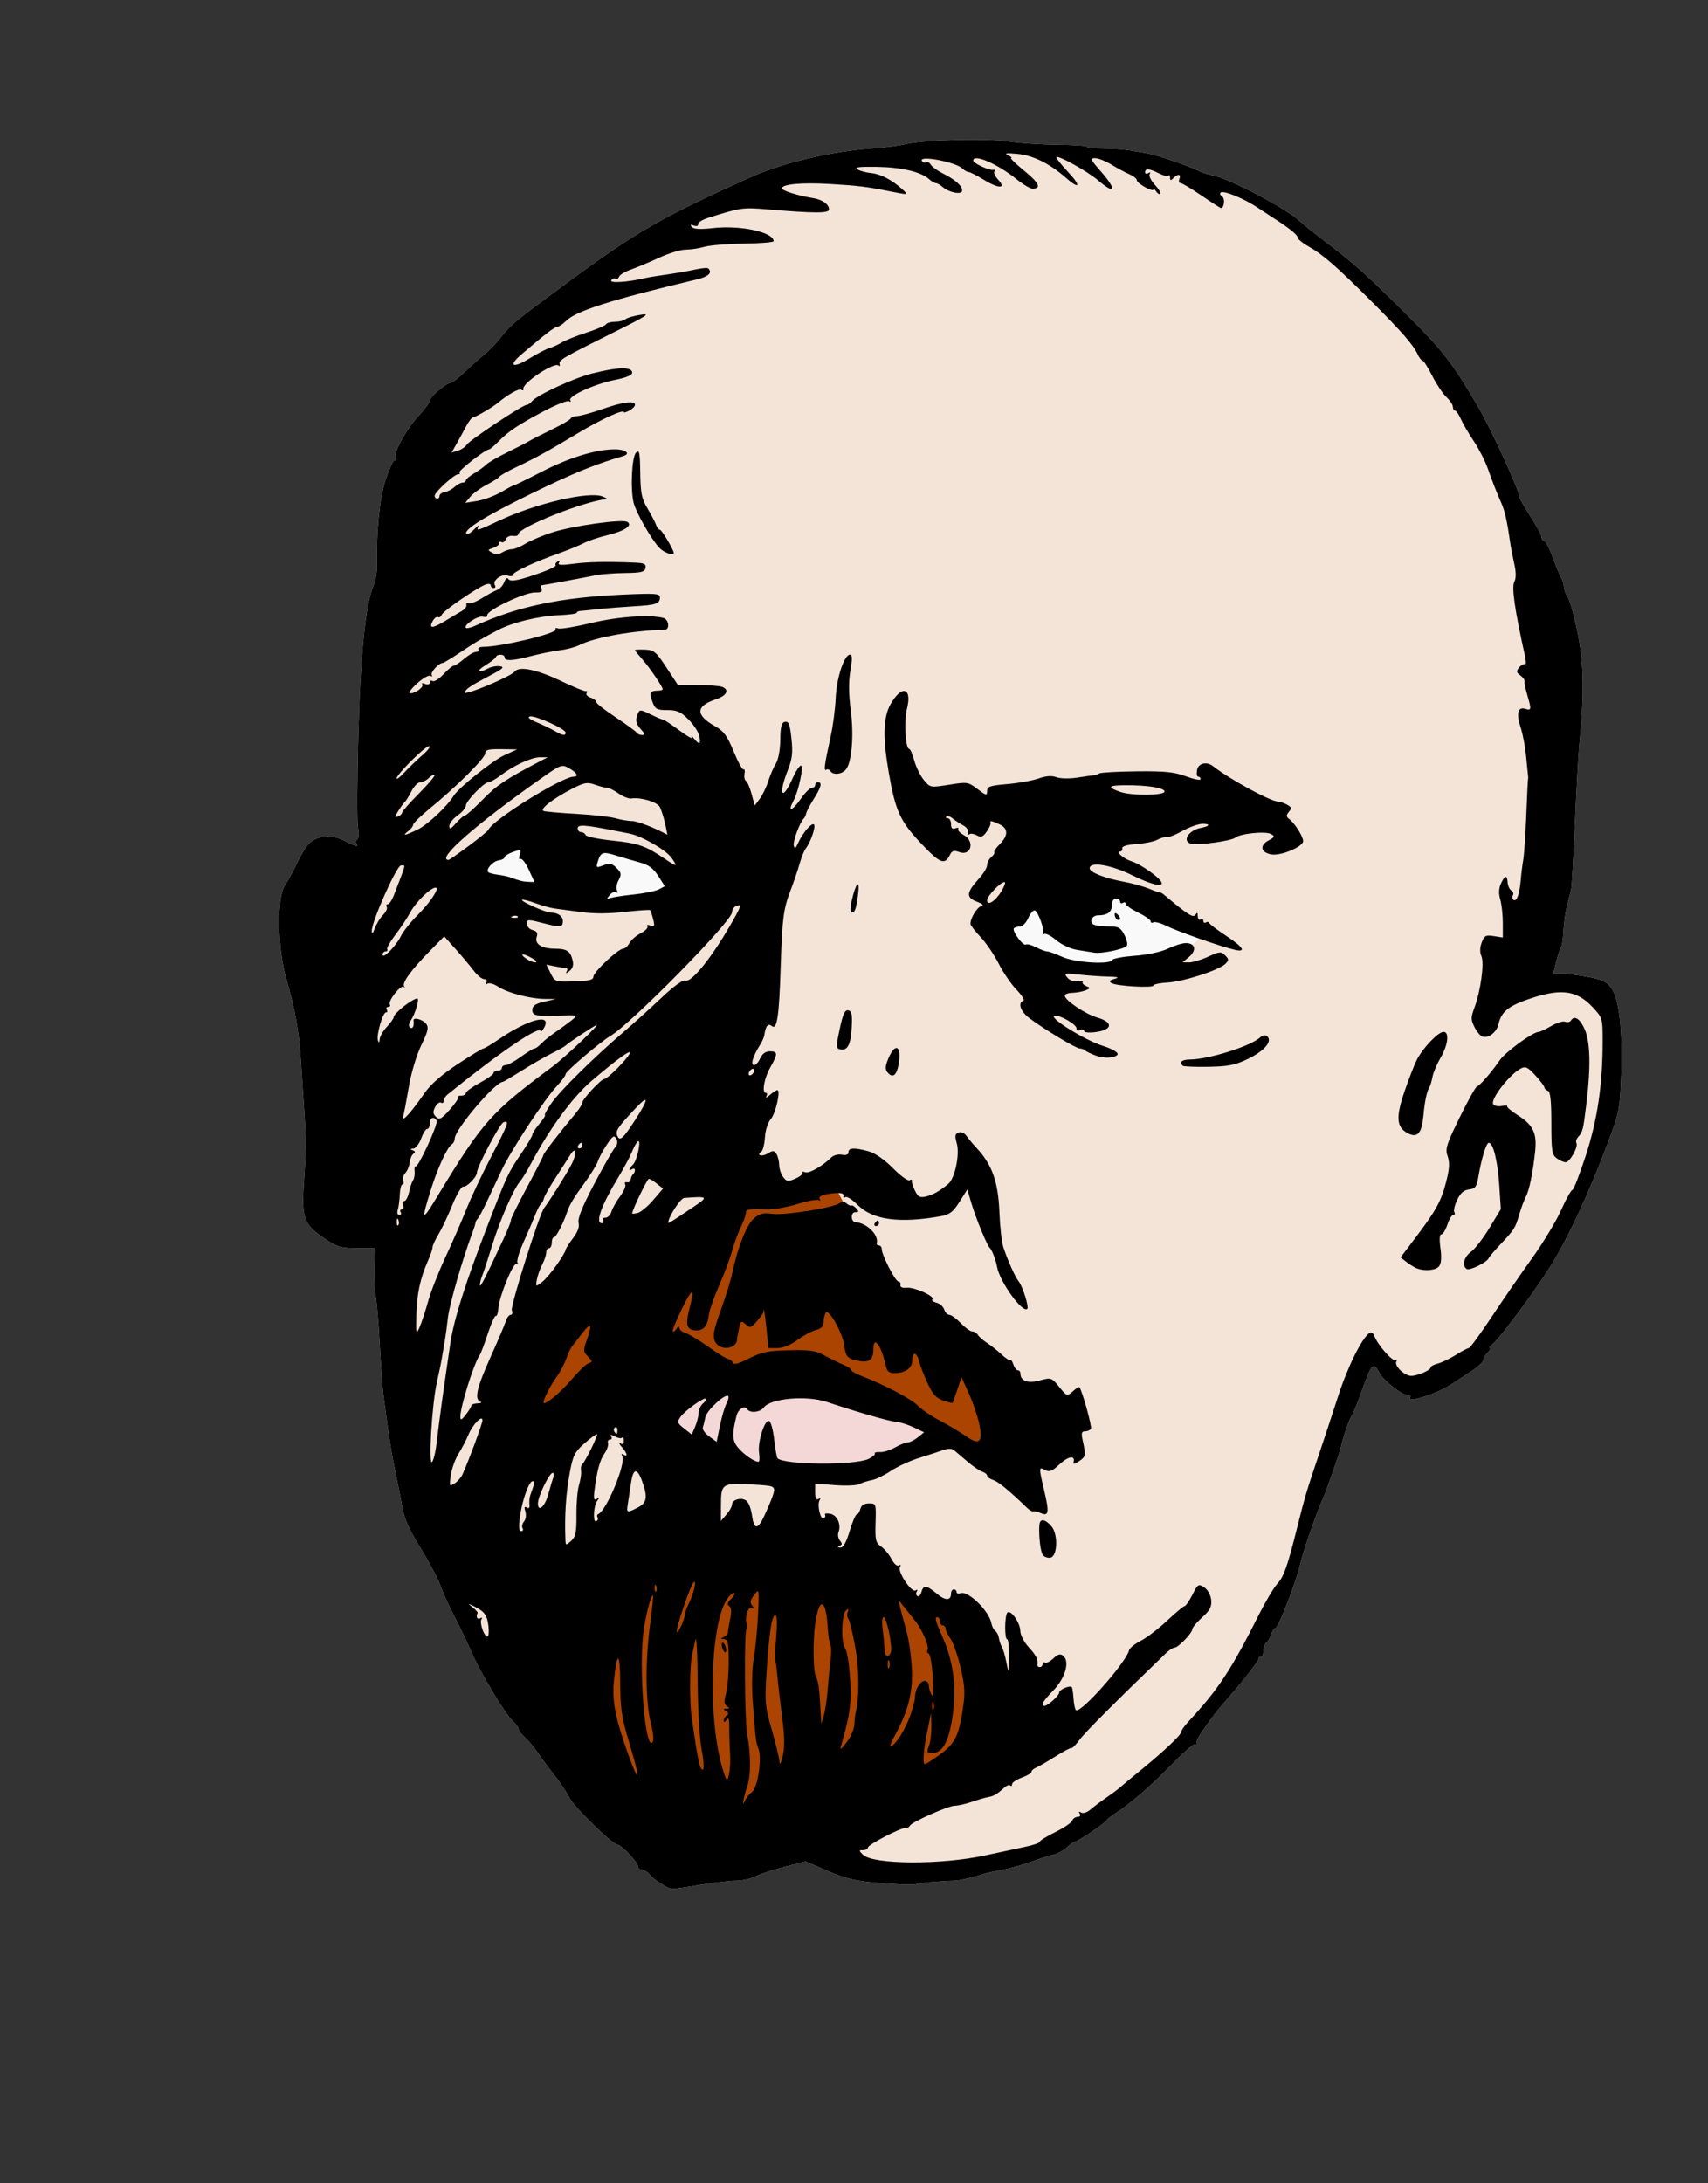 <?xml version="1.0" encoding="UTF-8" standalone="no"?>
<!-- Created with Inkscape (http://www.inkscape.org/) -->

<svg
   version="1.1"
   id="svg1"
   width="410.667"
   height="524.667"
   viewBox="0 0 410.667 524.667"
   sodipodi:docname="Vladimir-Ilyich-Ulyanov.svg"
   inkscape:version="1.3.2 (091e20ef0f, 2023-11-25)"
   xmlns:inkscape="http://www.inkscape.org/namespaces/inkscape"
   xmlns:sodipodi="http://sodipodi.sourceforge.net/DTD/sodipodi-0.dtd"
   xmlns="http://www.w3.org/2000/svg"
   xmlns:svg="http://www.w3.org/2000/svg">
  <rect x="0" y="0" width="410.667" height="524.667" fill="#333333" stroke="none"/>
  <defs
     id="defs1" />
  <sodipodi:namedview
     id="namedview1"
     pagecolor="#ffffff"
     bordercolor="#000000"
     borderopacity="0.25"
     inkscape:showpageshadow="2"
     inkscape:pageopacity="0.0"
     inkscape:pagecheckerboard="0"
     inkscape:deskcolor="#d1d1d1"
     showgrid="false"
     inkscape:zoom="1.3491968"
     inkscape:cx="270.53133"
     inkscape:cy="282.76082"
     inkscape:window-width="1920"
     inkscape:window-height="1011"
     inkscape:window-x="0"
     inkscape:window-y="0"
     inkscape:window-maximized="1"
     inkscape:current-layer="layer1" />
  <g
     inkscape:groupmode="layer"
     id="layer1"
     inkscape:label="Layer 1"
     style="display:inline">
    <path
       style="display:inline;fill:#f4e3d7"
       d="m 159,452.772 c -1.1,-0.673 -2.412,-1.721 -2.915,-2.331 -0.503,-0.609 -1.328,-1.108 -1.833,-1.108 -0.505,0 -0.918,-0.391 -0.918,-0.869 0,-0.918 -4.033,-5.131 -4.912,-5.131 -1.155,0 -10.416,-9.06 -11.529,-11.278 -0.659,-1.314 -2.269,-3.738 -3.577,-5.388 -1.308,-1.65 -3.089,-4.05 -3.957,-5.333 -0.868,-1.283 -2.278,-2.968 -3.134,-3.744 -0.856,-0.776 -1.557,-1.704 -1.557,-2.063 0,-0.359 -0.618,-1.211 -1.372,-1.894 -1.844,-1.669 -7.745,-11.514 -9.925,-16.561 -0.968,-2.239 -2.781,-6.021 -4.031,-8.404 -1.249,-2.383 -2.799,-5.788 -3.445,-7.565 -0.645,-1.778 -2.827,-5.893 -4.849,-9.146 -2.667,-4.291 -3.854,-6.971 -4.328,-9.768 -0.359,-2.12 -1.112,-5.954 -1.674,-8.521 -0.562,-2.567 -1.354,-7.217 -1.76,-10.333 -0.406,-3.117 -0.894,-6.717 -1.084,-8 -0.19,-1.283 -0.594,-6.814 -0.898,-12.29 -0.303,-5.476 -0.754,-10.726 -1.001,-11.667 -0.247,-0.941 -0.4,-3.885 -0.34,-6.543 l 0.109,-4.833 h -4.254 c -3.663,0 -4.698,-0.294 -7.449,-2.116 -5.347,-3.542 -5.861,-4.892 -5.283,-13.884 0.641,-9.983 0.688,-8.182 -0.776,-29.652 -0.46,-6.746 -1.383,-11.831 -3.452,-19.015 -2.14,-7.432 -2.337,-19.597 -0.364,-22.511 0.678,-1.002 2.021,-3.478 2.983,-5.503 0.962,-2.025 2.299,-4.158 2.971,-4.742 2.092,-1.818 5.347,-2.043 8.237,-0.569 2.875,1.467 3.586,1.633 3.012,0.705 -0.211,-0.341 -0.118,-0.785 0.207,-0.986 0.325,-0.201 0.399,-1.497 0.165,-2.879 -0.234,-1.383 -0.207,-11.064 0.061,-21.514 0.493,-19.261 1.744,-31.935 3.587,-36.346 0.54,-1.292 0.952,-3.468 0.916,-4.835 -0.21,-7.982 0.624,-16.373 2.065,-20.768 0.851,-2.595 1.81,-4.717 2.131,-4.717 0.321,0 0.424,-0.259 0.228,-0.576 -0.622,-1.006 2.794,-7.21 5.586,-10.145 1.48,-1.556 2.691,-3.215 2.691,-3.686 0,-0.896 4.007,-4.259 5.075,-4.259 0.338,0 1.96,-1.278 3.604,-2.84 1.644,-1.562 3.746,-3.437 4.673,-4.167 0.927,-0.73 2.717,-2.62 3.978,-4.201 2.353,-2.95 3.106,-3.566 15.67,-12.812 16.732,-12.314 22.354,-15.551 44,-25.339 7.718,-3.49 19.44,-6.273 29.333,-6.965 2.933,-0.205 6.533,-0.667 8,-1.027 4.256,-1.043 19.529,-1.451 24.667,-0.659 2.567,0.396 7.892,0.749 11.833,0.785 3.942,0.036 7.167,0.251 7.167,0.478 0,0.227 1.725,0.421 3.833,0.432 2.108,0.01 5.033,0.218 6.5,0.462 1.467,0.244 3.417,0.571 4.333,0.727 2.107,0.359 9.725,2.958 11.968,4.083 0.934,0.469 2.672,1.037 3.861,1.263 3.901,0.741 17.698,8.04 20.737,10.969 0.653,0.629 3.549,2.944 6.436,5.144 6.812,5.192 9.499,7.611 19.614,17.667 8.376,8.326 10.696,11.345 16.911,22 3.071,5.264 9.807,19.979 9.807,21.421 0,0.35 1.2,2.483 2.667,4.74 1.467,2.257 2.667,4.494 2.667,4.971 0,0.477 0.278,0.867 0.619,0.867 0.34,0 1.242,1.725 2.004,3.833 0.762,2.108 1.683,4.354 2.048,4.991 0.365,0.637 0.663,1.622 0.663,2.19 0,0.568 0.432,1.697 0.959,2.509 0.527,0.812 1.611,4.769 2.408,8.793 1.457,7.357 1.552,14.609 0.352,26.684 -0.219,2.2 -0.682,10.6 -1.03,18.667 -0.348,8.067 -0.764,15.268 -0.924,16.003 -0.161,0.735 -0.605,2.535 -0.988,4 -0.383,1.465 -0.764,4.164 -0.848,5.997 -0.084,1.833 -0.358,3.633 -0.61,4 -0.252,0.367 -0.769,1.942 -1.151,3.5 l -0.693,2.833 h 2.019 c 1.11,0 3.947,0.355 6.305,0.79 3.479,0.641 4.542,1.149 5.646,2.699 1.872,2.629 2.731,10.257 2.346,20.844 -0.301,8.292 -0.445,9.013 -3.328,16.667 -4.495,11.934 -9.467,22.604 -13.668,29.333 -3.775,6.046 -12.153,17.289 -14.035,18.833 -0.558,0.458 -0.786,0.833 -0.507,0.833 0.28,0 0.037,0.471 -0.539,1.048 -0.576,0.576 -1.048,1.401 -1.049,1.833 -6.6e-4,0.432 -1.378,1.686 -3.06,2.786 -1.683,1.1 -3.857,2.521 -4.832,3.157 -3.31,2.159 -10.578,4.479 -9.728,3.105 0.202,-0.327 -0.009,-0.595 -0.469,-0.595 -1.501,0 -5.977,-3.532 -7.012,-5.533 -1.309,-2.532 -1.927,-1.878 -4.065,4.304 -0.931,2.693 -2.075,5.496 -2.542,6.229 -0.665,1.045 -2.035,5.079 -2.604,7.667 -0.272,1.239 -3.345,10.034 -4.075,11.667 -1.741,3.891 -4.991,13.234 -5.657,16.263 -0.906,4.121 -5.285,15.404 -5.978,15.404 -0.304,0 -0.764,0.675 -1.021,1.5 -0.257,0.825 -0.757,1.686 -1.11,1.913 -0.353,0.227 -0.688,1.173 -0.743,2.103 -0.056,0.929 -0.327,1.551 -0.602,1.381 -0.275,-0.17 -0.5,-0.007 -0.5,0.363 0,0.557 -4.141,5.852 -7.861,10.052 -3.377,3.812 -7.421,9.564 -7.096,10.091 0.214,0.347 0.069,0.548 -0.324,0.447 -0.392,-0.101 -2.742,1.917 -5.221,4.483 -4.935,5.11 -10.461,9.931 -13.732,11.983 -1.155,0.724 -2.2,1.55 -2.322,1.835 -0.267,0.621 -7.051,5.182 -7.707,5.182 -0.252,0 -1.115,0.612 -1.918,1.359 -0.802,0.748 -2.215,1.518 -3.139,1.712 -0.924,0.194 -3.33,0.957 -5.347,1.695 -2.017,0.738 -5.167,1.62 -7,1.96 -1.833,0.34 -3.633,0.715 -4,0.833 -2.825,0.914 -6.221,1.732 -7.333,1.766 -4.002,0.122 -8.99,0.59 -9.473,0.888 -0.305,0.188 -3.963,0.069 -8.129,-0.266 -6.342,-0.51 -8.455,-0.986 -12.986,-2.926 l -5.411,-2.317 -5.076,1.307 c -2.792,0.719 -5.942,1.758 -7,2.31 -1.058,0.552 -3.124,1.011 -4.591,1.019 -1.467,0.009 -5.367,0.459 -8.667,1.002 -7.422,1.22 -6.931,1.232 -9.333,-0.237 z"
       id="path6" />
    <path
       style="display:inline;fill:#f4d7d7;stroke-width:0.5"
       d="m 156.301,337.942 5.519,9.593 15.704,6.093 17.635,0.721 10.869,0.1 10.74,-4.182 9.119,-4.093 c 0,0 -2.635,-4.076 -3.49,-5.269 -0.855,-1.193 -17.125,-5.506 -17.125,-5.506 l -11.534,-4.067 -16.163,1.099 h -11.298 z"
       id="path5" />
    <path
       style="display:inline;fill:#aa4400;stroke-width:0.5"
       d="m 126.004,399.128 c 2.186,-1.741 33.246,-26.657 33.246,-26.657 l 37.474,5.436 22.527,6.371 11.433,3.67 c 0,0 7.124,13.049 6.72,14.158 -0.404,1.108 -1.814,19.592 -1.814,19.592 0,0 -25.409,14.365 -26.848,14.365 -1.438,0 -35.155,5.839 -38.527,4.994 -3.372,-0.844 -16.821,-2.18 -18.422,-5.081 -1.601,-2.901 -8.205,-9.307 -8.805,-12.068 -0.6,-2.761 -16.984,-24.78 -16.984,-24.78 z"
       id="path4" />
    <path
       style="display:inline;fill:#aa4400;stroke-width:0.5"
       d="m 250.153,361.008 c 0,0 -15.593,-10.47 -17.169,-11.85 -1.576,-1.38 -16.651,-9.967 -18.053,-11.28 -1.402,-1.313 -20.246,-6.81 -21.755,-7.045 -1.509,-0.235 -14.91,0.881 -16.35,0.881 -1.441,0 -10.138,-4.493 -11.942,-5.248 -1.804,-0.754 -37.156,20.96 -37.156,20.96 l -0.073,-16.3 c 0,0 15.891,-22.002 17.673,-22.525 1.782,-0.522 19.206,-9.17 19.206,-9.17 0,0 12.215,-11.166 15.244,-11.166 3.029,0 11.221,-1.313 11.221,-1.313 l 9.494,-2.345 3.767,7.236 4.337,12.558 10.869,10.104 17.584,17.652 c 0,0 4.344,2.851 4.869,4.6 0.525,1.75 4.992,17.768 4.992,17.768 z"
       id="path3" />
    <path
       id="path2"
       style="display:inline;fill:#f9f9f9;stroke-width:0.5"
       d="m 129.277,200.424 c -0.157,-0.005 -0.275,6.4e-4 -0.35,0.019 -1.199,0.302 -11.702,5.371 -13.311,5.973 0,0 -2.422,1.878 -2.422,2.59 0,0.712 0.908,2.115 1.795,2.852 0.887,0.736 9.52,2.568 10.805,2.568 1.285,0 9.607,2.858 10.891,3.16 1.283,0.302 11.232,-0.152 13.154,-0.152 1.922,0 10.857,-1.059 12.822,-1.859 1.965,-0.801 -1.625,-3.877 -1.625,-3.877 l -2.01,-3.535 c 0,0 -13.805,-4.496 -15.137,-4.785 -1.249,-0.271 -12.255,-2.877 -14.613,-2.953 z m 126.777,11.564 c -1.773,0 -10.689,3.145 -10.689,3.145 0,0 -3.069,4.707 -3.814,5.41 -0.746,0.703 -1.172,3.766 -1.172,3.766 l 11.547,7.143 6.695,1.139 14.729,-1.203 c 0,0 11.928,-3.776 12.711,-4.078 0.783,-0.302 3.527,-2.662 3.527,-2.662 0,0 -7.494,-3.902 -8.455,-4.195 -0.961,-0.293 -10.861,-5.426 -12.283,-5.729 -1.422,-0.302 -11.022,-2.734 -12.795,-2.734 z" />
    <path
       style="display:inline;fill:#000000"
       d="m 159,452.772 c -1.1,-0.673 -2.412,-1.721 -2.915,-2.331 -0.503,-0.609 -1.328,-1.108 -1.833,-1.108 -0.505,0 -0.918,-0.391 -0.918,-0.869 0,-0.918 -4.033,-5.131 -4.912,-5.131 -1.155,0 -10.416,-9.06 -11.529,-11.278 -0.659,-1.314 -2.269,-3.738 -3.577,-5.388 -1.308,-1.65 -3.089,-4.05 -3.957,-5.333 -0.868,-1.283 -2.278,-2.968 -3.134,-3.744 -0.856,-0.776 -1.557,-1.704 -1.557,-2.063 0,-0.359 -0.618,-1.211 -1.372,-1.894 -1.844,-1.669 -7.745,-11.514 -9.925,-16.561 -0.968,-2.239 -2.781,-6.021 -4.031,-8.404 -1.249,-2.383 -2.799,-5.788 -3.445,-7.565 -0.645,-1.778 -2.827,-5.893 -4.849,-9.146 -2.667,-4.291 -3.854,-6.971 -4.328,-9.768 -0.359,-2.12 -1.112,-5.954 -1.674,-8.521 -0.562,-2.567 -1.354,-7.217 -1.76,-10.333 -0.406,-3.117 -0.894,-6.717 -1.084,-8 -0.19,-1.283 -0.594,-6.814 -0.898,-12.29 -0.303,-5.476 -0.754,-10.726 -1.001,-11.667 -0.247,-0.941 -0.4,-3.885 -0.34,-6.543 l 0.109,-4.833 h -4.254 c -3.663,0 -4.698,-0.294 -7.449,-2.116 -5.347,-3.542 -5.861,-4.892 -5.283,-13.884 0.641,-9.983 0.688,-8.182 -0.776,-29.652 -0.46,-6.746 -1.383,-11.831 -3.452,-19.015 -2.14,-7.432 -2.337,-19.597 -0.364,-22.511 0.678,-1.002 2.021,-3.478 2.983,-5.503 0.962,-2.025 2.299,-4.158 2.971,-4.742 2.092,-1.818 5.347,-2.043 8.237,-0.569 2.875,1.467 3.586,1.633 3.012,0.705 -0.211,-0.341 -0.118,-0.785 0.207,-0.986 0.325,-0.201 0.399,-1.497 0.165,-2.879 -0.234,-1.383 -0.207,-11.064 0.061,-21.514 0.493,-19.261 1.744,-31.935 3.587,-36.346 0.54,-1.292 0.952,-3.468 0.916,-4.835 -0.21,-7.982 0.624,-16.373 2.065,-20.768 0.851,-2.595 1.81,-4.717 2.131,-4.717 0.321,0 0.424,-0.259 0.228,-0.576 -0.622,-1.006 2.794,-7.21 5.586,-10.145 1.48,-1.556 2.691,-3.215 2.691,-3.686 0,-0.896 4.007,-4.259 5.075,-4.259 0.338,0 1.96,-1.278 3.604,-2.84 1.644,-1.562 3.746,-3.437 4.673,-4.167 0.927,-0.73 2.717,-2.62 3.978,-4.201 2.353,-2.95 3.106,-3.566 15.67,-12.812 16.732,-12.314 22.354,-15.551 44,-25.339 7.718,-3.49 19.44,-6.273 29.333,-6.965 2.933,-0.205 6.533,-0.667 8,-1.027 4.256,-1.043 19.529,-1.451 24.667,-0.659 2.567,0.396 7.892,0.749 11.833,0.785 3.942,0.036 7.167,0.251 7.167,0.478 0,0.227 1.725,0.421 3.833,0.432 2.108,0.01 5.033,0.218 6.5,0.462 1.467,0.244 3.417,0.571 4.333,0.727 2.107,0.359 9.725,2.958 11.968,4.083 0.934,0.469 2.672,1.037 3.861,1.263 3.901,0.741 17.698,8.04 20.737,10.969 0.653,0.629 3.549,2.944 6.436,5.144 6.812,5.192 9.499,7.611 19.614,17.667 8.376,8.326 10.696,11.345 16.911,22 3.071,5.264 9.807,19.979 9.807,21.421 0,0.35 1.2,2.483 2.667,4.74 1.467,2.257 2.667,4.494 2.667,4.971 0,0.477 0.278,0.867 0.619,0.867 0.34,0 1.242,1.725 2.004,3.833 0.762,2.108 1.683,4.354 2.048,4.991 0.365,0.637 0.663,1.622 0.663,2.19 0,0.568 0.432,1.697 0.959,2.509 0.527,0.812 1.611,4.769 2.408,8.793 1.457,7.357 1.552,14.609 0.352,26.684 -0.219,2.2 -0.682,10.6 -1.03,18.667 -0.348,8.067 -0.764,15.268 -0.924,16.003 -0.161,0.735 -0.605,2.535 -0.988,4 -0.383,1.465 -0.764,4.164 -0.848,5.997 -0.084,1.833 -0.358,3.633 -0.61,4 -0.252,0.367 -0.769,1.942 -1.151,3.5 l -0.693,2.833 h 2.019 c 1.11,0 3.947,0.355 6.305,0.79 3.479,0.641 4.542,1.149 5.646,2.699 1.872,2.629 2.731,10.257 2.346,20.844 -0.301,8.292 -0.445,9.013 -3.328,16.667 -4.495,11.934 -9.467,22.604 -13.668,29.333 -3.775,6.046 -12.153,17.289 -14.035,18.833 -0.558,0.458 -0.786,0.833 -0.507,0.833 0.28,0 0.037,0.471 -0.539,1.048 -0.576,0.576 -1.048,1.401 -1.049,1.833 -6.6e-4,0.432 -1.378,1.686 -3.06,2.786 -1.683,1.1 -3.857,2.521 -4.832,3.157 -3.31,2.159 -10.578,4.479 -9.728,3.105 0.202,-0.327 -0.009,-0.595 -0.469,-0.595 -1.501,0 -5.977,-3.532 -7.012,-5.533 -1.309,-2.532 -1.927,-1.878 -4.065,4.304 -0.931,2.693 -2.075,5.496 -2.542,6.229 -0.665,1.045 -2.035,5.079 -2.604,7.667 -0.272,1.239 -3.345,10.034 -4.075,11.667 -1.741,3.891 -4.991,13.234 -5.657,16.263 -0.906,4.121 -5.285,15.404 -5.978,15.404 -0.304,0 -0.764,0.675 -1.021,1.5 -0.257,0.825 -0.757,1.686 -1.11,1.913 -0.353,0.227 -0.688,1.173 -0.743,2.103 -0.056,0.929 -0.327,1.551 -0.602,1.381 -0.275,-0.17 -0.5,-0.007 -0.5,0.363 0,0.557 -4.141,5.852 -7.861,10.052 -3.377,3.812 -7.421,9.564 -7.096,10.091 0.214,0.347 0.069,0.548 -0.324,0.447 -0.392,-0.101 -2.742,1.917 -5.221,4.483 -4.935,5.11 -10.461,9.931 -13.732,11.983 -1.155,0.724 -2.2,1.55 -2.322,1.835 -0.267,0.621 -7.051,5.182 -7.707,5.182 -0.252,0 -1.115,0.612 -1.918,1.359 -0.802,0.748 -2.215,1.518 -3.139,1.712 -0.924,0.194 -3.33,0.957 -5.347,1.695 -2.017,0.738 -5.167,1.62 -7,1.96 -1.833,0.34 -3.633,0.715 -4,0.833 -2.825,0.914 -6.221,1.732 -7.333,1.766 -4.002,0.122 -8.99,0.59 -9.473,0.888 -0.305,0.188 -3.963,0.069 -8.129,-0.266 -6.342,-0.51 -8.455,-0.986 -12.986,-2.926 l -5.411,-2.317 -5.076,1.307 c -2.792,0.719 -5.942,1.758 -7,2.31 -1.058,0.552 -3.124,1.011 -4.591,1.019 -1.467,0.009 -5.367,0.459 -8.667,1.002 -7.422,1.22 -6.931,1.232 -9.333,-0.237 z m 77.849,-6.834 c 3.383,-0.736 7.726,-1.664 9.651,-2.063 1.925,-0.399 3.5,-0.949 3.5,-1.222 0,-0.273 1.672,-1.314 3.716,-2.314 2.044,-1 3.876,-2.235 4.071,-2.745 0.196,-0.51 0.791,-0.927 1.324,-0.927 0.562,0 0.768,-0.323 0.492,-0.77 -0.305,-0.493 -0.182,-0.588 0.343,-0.263 0.468,0.289 1.441,-0.029 2.27,-0.742 0.798,-0.687 2.501,-1.966 3.784,-2.844 1.283,-0.878 2.783,-1.997 3.333,-2.488 0.55,-0.491 2.8,-2.362 5,-4.159 5.588,-4.563 9.667,-8.419 9.667,-9.138 0,-0.335 0.77,-1.44 1.711,-2.455 7.284,-7.856 10.212,-12.296 17.013,-25.807 1.569,-3.117 3.564,-6.45 4.433,-7.407 1.563,-1.72 2.418,-4.175 4.851,-13.926 1.691,-6.774 2.232,-8.594 4.855,-16.333 1.243,-3.667 3.421,-10.267 4.839,-14.667 2.32,-7.194 5.808,-14.207 7.627,-15.331 0.374,-0.231 0.882,0.124 1.13,0.789 0.79,2.121 4.373,6.185 5.072,5.753 0.376,-0.232 0.47,-0.087 0.213,0.329 -0.615,0.995 1.918,3.461 3.557,3.461 1.57,0 4.698,-1.355 4.698,-2.035 0,-0.268 0.775,-0.682 1.722,-0.92 0.947,-0.238 2.891,-1.17 4.32,-2.072 1.429,-0.902 2.831,-1.64 3.116,-1.64 0.285,0 2.757,-3.375 5.495,-7.5 2.737,-4.125 7.13,-10.5 9.761,-14.167 2.631,-3.667 5.755,-8.842 6.941,-11.5 1.186,-2.658 2.401,-4.833 2.699,-4.833 0.298,0 1.74,-3.681 3.204,-8.181 2.831,-8.701 4.076,-17.126 4.076,-27.582 0,-5.581 -0.018,-5.641 -2.5,-8.268 -3.653,-3.866 -7.347,-4.422 -14.362,-2.159 -5.624,1.814 -7.494,3.255 -8.159,6.286 -0.444,2.02 -2.485,3.57 -3.958,3.005 -0.481,-0.185 -1.316,-1.221 -1.856,-2.304 -0.862,-1.728 -0.863,-2.284 -0.01,-4.549 1.51,-4.008 2.438,-10.788 1.703,-12.436 -0.415,-0.931 -0.39,-2.077 0.072,-3.302 0.624,-1.652 0.969,-1.835 2.889,-1.53 l 2.181,0.347 v -3.501 c 0,-1.925 -0.276,-4.464 -0.614,-5.642 -0.416,-1.451 -0.362,-2.683 0.167,-3.824 0.958,-2.066 1.463,-2.145 1.605,-0.253 0.06,0.792 0.462,1.658 0.894,1.925 0.432,0.267 0.592,0.798 0.356,1.181 -0.236,0.382 -0.146,0.87 0.2,1.084 0.753,0.465 1.434,-1.466 1.706,-4.838 0.109,-1.353 0.378,-3.509 0.598,-4.793 0.22,-1.283 0.547,-6.083 0.727,-10.667 0.18,-4.583 0.371,-8.483 0.423,-8.667 0.053,-0.183 0.06,-0.56 0.015,-0.838 -0.044,-0.278 -0.255,-2.378 -0.467,-4.667 -0.213,-2.289 -0.806,-5.429 -1.318,-6.977 -1.105,-3.34 -0.675,-5.063 1.12,-4.493 1.468,0.466 1.506,0.189 0.463,-3.358 -0.431,-1.467 -0.718,-2.925 -0.638,-3.242 0.08,-0.316 -0.379,-0.959 -1.02,-1.428 -0.984,-0.719 -1.028,-1.02 -0.283,-1.918 0.486,-0.586 1.117,-0.92 1.403,-0.744 0.286,0.176 0.269,-0.802 -0.037,-2.174 -2.449,-10.992 -3.222,-16.396 -2.528,-17.691 0.449,-0.839 0.439,-2.268 -0.031,-4.359 -0.385,-1.711 -0.826,-4.011 -0.98,-5.111 -0.691,-4.922 -1.259,-7.474 -2.075,-9.333 -1.259,-2.868 -2.056,-4.897 -3.35,-8.535 -0.626,-1.761 -2.124,-4.665 -3.327,-6.453 -1.204,-1.789 -2.596,-4.173 -3.094,-5.299 -0.498,-1.126 -1.133,-2.047 -1.41,-2.047 -0.277,0 -0.504,-0.398 -0.504,-0.884 0,-0.486 -0.707,-1.548 -1.571,-2.36 -0.864,-0.812 -2.4,-3.114 -3.413,-5.116 -1.013,-2.002 -2.058,-3.64 -2.322,-3.64 -0.264,0 -0.788,-0.675 -1.165,-1.5 -1.033,-2.261 -3.839,-5.477 -11.198,-12.833 -8.243,-8.24 -11.612,-11.177 -15.016,-13.09 -1.457,-0.819 -2.652,-1.808 -2.657,-2.199 -0.007,-0.617 -2.21,-2.373 -5.922,-4.721 -0.589,-0.372 -2.27,-1.478 -3.737,-2.456 -3.279,-2.188 -8.229,-4.193 -8.842,-3.581 -0.249,0.249 -0.077,0.686 0.384,0.97 0.731,0.452 0.472,2.744 -0.309,2.744 -0.16,0 -2.263,-1.35 -4.673,-3 -2.41,-1.65 -4.679,-3 -5.042,-3 -0.363,0 -0.488,-0.45 -0.277,-1 0.461,-1.201 -0.331,-1.31 -1.441,-0.2 -0.622,0.622 -0.8,0.598 -0.8,-0.111 0,-0.501 -0.188,-0.723 -0.418,-0.493 -0.23,0.23 -1.265,-0.02 -2.3,-0.556 -2.227,-1.152 -3.282,-1.238 -3.282,-0.267 0,0.388 0.346,0.492 0.77,0.23 0.459,-0.284 0.589,-0.184 0.322,0.248 -0.246,0.398 0.311,1.541 1.237,2.541 0.926,0.999 1.515,1.987 1.308,2.193 -0.207,0.207 -0.655,-0.065 -0.996,-0.604 -0.341,-0.539 -0.625,-0.748 -0.63,-0.464 -0.015,0.767 -4.01,-1.439 -4.01,-2.215 0,-0.365 -0.825,-1.022 -1.833,-1.459 -1.008,-0.437 -2.952,-1.481 -4.32,-2.319 -1.368,-0.838 -3.118,-1.524 -3.89,-1.524 -1.237,0 -1.08,0.367 1.32,3.094 3.975,4.516 3.608,5.858 -0.61,2.229 -2.601,-2.238 -10,-6.307 -10,-5.5 0,0.285 1.224,1.817 2.72,3.405 3.222,3.42 2.991,4.493 -0.338,1.571 -3.993,-3.506 -8.013,-5.491 -11.814,-5.834 -2.546,-0.23 -3.186,-0.141 -2.235,0.31 0.733,0.347 1.081,0.653 0.772,0.679 -0.309,0.026 1.121,1.417 3.178,3.093 3.558,2.898 4.192,4.288 1.956,4.288 -0.558,0 -2.266,-1.014 -3.794,-2.253 -4.574,-3.708 -10.446,-6.235 -10.446,-4.495 0,0.658 4.032,2.494 4.883,2.223 0.302,-0.096 0.388,0.087 0.19,0.407 -0.198,0.32 0.221,1.206 0.931,1.968 2.032,2.181 0.108,2.203 -3.41,0.04 -1.691,-1.039 -3.356,-1.89 -3.7,-1.89 -0.344,0 -0.987,-0.361 -1.429,-0.803 -1.608,-1.608 -10.703,-3.329 -9.791,-1.853 0.23,0.373 0.68,0.516 0.998,0.319 0.319,-0.197 0.823,0.057 1.121,0.565 0.298,0.508 1.591,1.451 2.874,2.094 2.998,1.504 4.667,2.98 4.667,4.126 0,1.102 -3.1,0.529 -4.719,-0.872 -0.579,-0.501 -1.305,-0.91 -1.614,-0.91 -0.309,0 -1.035,-0.427 -1.614,-0.948 -1.96,-1.766 -6.617,-2.868 -12.513,-2.961 -4.362,-0.069 -5.573,0.087 -4.709,0.607 0.64,0.385 2.154,0.788 3.364,0.897 2.182,0.196 4.944,1.646 7.431,3.901 1.505,1.365 1.451,1.375 -2.76,0.529 -5.709,-1.147 -7.759,-1.4 -14.609,-1.806 C 192.811,43.816 188,44.255 188,45.277 c 0,0.547 3.95,1.777 7.558,2.354 2.191,0.35 3.776,1.494 3.776,2.726 0,0.925 -3.556,0.915 -14.885,-0.04 -5.847,-0.493 -6.339,-0.423 -14.115,2.014 -1.467,0.46 -2.595,1.162 -2.508,1.562 0.092,0.42 -0.329,0.554 -1,0.319 -0.838,-0.295 -0.967,-0.198 -0.467,0.349 0.472,0.516 2.057,0.6 5,0.264 C 178.002,54.066 186,55.786 186,57.973 c 0,0.262 -3.225,0.522 -7.167,0.577 -3.942,0.055 -8.215,0.404 -9.496,0.775 -1.281,0.371 -3.305,0.675 -4.498,0.675 -1.193,0 -4.045,0.869 -6.338,1.932 -2.293,1.062 -5.331,2.336 -6.752,2.831 -1.421,0.495 -2.728,1.274 -2.903,1.731 -0.176,0.458 -0.567,0.679 -0.87,0.492 -0.303,-0.187 -0.76,-0.002 -1.015,0.411 -0.441,0.713 4.126,0.405 8.039,-0.542 0.733,-0.177 3.133,-0.573 5.333,-0.879 2.2,-0.306 5.26,-0.84 6.8,-1.188 1.54,-0.347 2.965,-0.467 3.167,-0.266 1.034,1.034 0.045,1.968 -2.8,2.645 -20.944,4.982 -29.216,7.626 -31.523,10.078 -0.563,0.598 -1.462,1.187 -1.999,1.309 -0.907,0.206 -2.759,1.633 -8.645,6.656 -3.266,2.788 -2.01,3.408 1.936,0.956 1.806,-1.123 3.984,-2.251 4.84,-2.507 0.856,-0.256 2.199,-0.87 2.984,-1.364 0.785,-0.494 3.408,-1.538 5.829,-2.32 2.421,-0.782 4.571,-1.697 4.779,-2.032 0.207,-0.336 1.199,-0.61 2.205,-0.61 1.005,0 2.112,-0.269 2.461,-0.598 0.348,-0.329 1.983,-0.814 3.633,-1.078 2.538,-0.406 1.614,0.21 -6,4 -12.831,6.388 -13.692,6.889 -13.444,7.831 0.122,0.465 0.009,0.632 -0.251,0.372 -0.976,-0.976 -8.862,4.276 -8.455,5.63 0.101,0.335 -0.126,0.418 -0.505,0.184 -0.584,-0.361 -3.19,1.099 -5.679,3.181 -1.215,1.016 -5.324,3.415 -5.905,3.447 -0.314,0.017 -1.064,0.969 -1.667,2.114 -0.603,1.145 -1.642,3.048 -2.31,4.227 l -1.215,2.144 1.548,-0.481 c 0.852,-0.265 1.795,-0.905 2.097,-1.422 0.602,-1.033 13.413,-9.551 14.364,-9.551 0.325,0 0.935,-0.416 1.357,-0.925 1.22,-1.47 10.019,-5.524 14.396,-6.633 C 148.577,88.194 152,88.124 152,89.58 c 0,0.589 -1.481,1.204 -4.167,1.731 -4.829,0.947 -11.316,3.909 -10.709,4.89 0.228,0.37 0.096,0.475 -0.294,0.234 -0.39,-0.241 -3.061,0.802 -5.936,2.318 -6.232,3.287 -8.606,4.869 -11.066,7.374 -1.012,1.03 -2.01,1.873 -2.218,1.873 -0.883,0 -7.533,5.188 -7.146,5.575 0.234,0.234 0.076,0.425 -0.351,0.425 -0.848,0 -5.215,3.925 -5.563,5 -0.119,0.367 0.084,0.742 0.451,0.833 0.367,0.092 0.667,-0.18 0.667,-0.603 0,-0.423 0.551,-0.851 1.225,-0.95 0.674,-0.099 1.747,-0.652 2.386,-1.23 C 109.916,116.473 110.79,116 111.219,116 111.649,116 112,115.765 112,115.477 c 0,-0.288 0.889,-1.048 1.976,-1.69 1.087,-0.642 2.402,-1.594 2.924,-2.115 0.521,-0.521 2.857,-1.879 5.191,-3.016 2.334,-1.137 4.693,-2.354 5.243,-2.704 0.55,-0.35 2.95,-1.574 5.333,-2.72 2.383,-1.146 4.433,-2.342 4.556,-2.658 0.122,-0.315 0.803,-0.574 1.513,-0.574 0.71,0 3.437,-0.75 6.061,-1.667 4.982,-1.74 7.871,-2.116 7.871,-1.023 0,0.354 -0.6,0.964 -1.333,1.357 C 150.6,99.059 150,99.233 150,99.053 c 0,-0.79 -5.558,1.754 -11.039,5.053 -7.078,4.261 -10.054,5.898 -14.939,8.218 -2.004,0.952 -3.804,1.978 -4,2.281 -0.196,0.303 -1.556,1.166 -3.023,1.919 -1.467,0.753 -3.226,2.037 -3.91,2.854 l -1.244,1.485 2.91,-0.465 c 1.601,-0.256 4.26,-1.256 5.91,-2.223 1.65,-0.967 3,-1.678 3,-1.581 0,0.097 2.89,-1.312 6.421,-3.132 C 136.882,109.959 143.264,108 147.876,108 c 2.585,0 3.87,1.062 1.957,1.617 -6.768,1.964 -12.169,4.174 -22.3,9.124 -11.131,5.438 -16.32,8.694 -15.371,9.643 0.204,0.204 1.045,-0.324 1.869,-1.173 0.824,-0.849 1.287,-1.169 1.028,-0.711 -0.674,1.194 -0.3,1.088 5.093,-1.433 8.789,-4.109 21.475,-7.049 24.738,-5.733 0.794,0.32 1.219,0.601 0.944,0.624 -5.276,0.446 -21.294,6.827 -21.245,8.464 0.01,0.318 -0.571,0.484 -1.29,0.369 -0.721,-0.115 -1.486,0.256 -1.706,0.83 -0.219,0.571 -0.667,0.873 -0.995,0.67 C 120.269,130.087 120,130.219 120,130.582 c 0,0.364 -0.649,0.867 -1.442,1.119 -1.354,0.43 -1.368,0.499 -0.226,1.138 0.846,0.474 1.586,0.45 2.433,-0.079 0.669,-0.418 1.71,-0.76 2.314,-0.76 0.603,0 2.055,-0.592 3.225,-1.315 1.171,-0.723 4.056,-1.941 6.412,-2.705 4.974,-1.614 16.915,-3.286 18.124,-2.539 1.356,0.838 -0.734,2.218 -4.84,3.196 -2.017,0.48 -4.567,1.34 -5.667,1.911 -1.1,0.571 -3.831,1.687 -6.068,2.48 -5.909,2.094 -10.932,4.454 -10.932,5.136 0,0.326 -0.601,0.402 -1.335,0.169 -1.486,-0.472 -3.68,1.231 -3.001,2.329 0.228,0.369 0.098,0.672 -0.291,0.672 -0.388,0 -0.706,-0.291 -0.706,-0.646 0,-0.355 -0.525,-0.459 -1.167,-0.232 -2.079,0.738 -10.265,6.358 -10.624,7.294 -0.192,0.5 -0.602,0.752 -0.912,0.561 -0.31,-0.192 -0.889,0.26 -1.287,1.004 -0.97,1.813 0.017,1.76 3.171,-0.168 1.367,-0.836 3.086,-1.858 3.819,-2.271 0.733,-0.413 1.251,-1.102 1.15,-1.53 -0.101,-0.428 0.113,-0.595 0.475,-0.371 0.362,0.224 1.795,-0.301 3.183,-1.166 1.389,-0.865 3.057,-1.769 3.707,-2.009 0.65,-0.24 1.426,-1.094 1.724,-1.899 0.316,-0.854 0.724,-1.166 0.98,-0.751 0.489,0.791 2.65,0.352 8.274,-1.679 1.921,-0.694 3.326,-1.429 3.122,-1.633 -0.204,-0.204 -0.005,-0.598 0.443,-0.874 0.524,-0.324 0.642,-0.225 0.331,0.278 -0.361,0.584 0.496,0.652 3.397,0.27 3.629,-0.478 7.903,-0.563 14.762,-0.292 2.354,0.093 2.841,0.327 2.657,1.281 -0.188,0.972 -1.003,1.175 -4.882,1.219 -2.561,0.029 -5.707,0.264 -6.99,0.522 -3.876,0.78 -12.791,2.425 -13.145,2.425 -0.182,0 -0.176,0.405 0.014,0.9 0.24,0.626 -0.195,0.877 -1.429,0.826 -2.547,-0.105 -11.909,4.343 -11.63,5.527 0.079,0.336 -0.388,0.471 -1.038,0.301 -1.185,-0.31 -4.745,2.023 -4.091,2.681 0.191,0.192 1.241,-0.056 2.333,-0.552 10.116,-4.593 20.366,-6.749 35.319,-7.427 7.873,-0.357 9,-0.279 9,0.629 0,1.544 -0.896,1.858 -6.186,2.163 -2.648,0.153 -6.464,0.457 -8.481,0.675 -2.017,0.218 -4.042,0.42 -4.5,0.448 -0.458,0.028 -0.834,0.227 -0.835,0.441 -9.4e-4,0.214 -1.876,0.473 -4.167,0.575 -5.114,0.229 -11.28,1.728 -14.832,3.606 -4.564,2.413 -5.23,2.807 -9.069,5.376 -2.055,1.374 -3.926,2.499 -4.159,2.499 -0.932,0 -3.011,2.28 -2.635,2.889 0.221,0.358 0.077,0.45 -0.32,0.205 -0.397,-0.245 -1.868,0.607 -3.27,1.894 -1.487,1.366 -2.131,2.332 -1.548,2.322 1.354,-0.024 3.427,-1.66 2.843,-2.243 -0.258,-0.258 0.046,-0.271 0.677,-0.029 0.68,0.261 1.146,0.124 1.146,-0.337 0,-0.428 0.308,-0.587 0.685,-0.354 0.377,0.233 1.547,-0.499 2.601,-1.627 1.054,-1.128 2.17,-2.051 2.482,-2.052 0.311,-4.5e-4 1.438,-0.75 2.503,-1.667 1.065,-0.916 2.358,-1.666 2.873,-1.666 0.515,0 0.77,-0.268 0.567,-0.596 -0.203,-0.328 0.305,-0.603 1.127,-0.611 4.578,-0.045 18.015,-3.286 17.446,-4.208 -0.194,-0.314 0.074,-0.407 0.596,-0.206 0.522,0.2 4.063,-0.386 7.869,-1.303 6.392,-1.54 14.127,-2.084 17.419,-1.225 1.323,0.345 1.612,2.805 0.333,2.836 -7.794,0.192 -16.884,1.825 -20.561,3.693 -0.95,0.483 -3.05,1.039 -4.667,1.236 -1.616,0.197 -4.678,0.814 -6.804,1.371 -4.492,1.177 -6.467,1.282 -6.467,0.346 0,-0.821 -1.804,-0.89 -2.111,-0.081 -0.122,0.322 -1.272,1.221 -2.556,1.998 -2.351,1.422 -1.717,2.025 0.745,0.708 0.728,-0.39 1.983,-0.615 2.789,-0.5 1.17,0.166 0.736,0.592 -2.153,2.11 -4.935,2.594 -5.974,3.278 -6.311,4.157 -0.382,0.996 11.05,-3.747 11.995,-4.976 1.087,-1.414 5.429,-0.504 11.488,2.407 2.812,1.351 5.36,2.386 5.663,2.3 0.302,-0.086 0.373,0.13 0.157,0.479 -0.216,0.349 0.212,0.827 0.95,1.061 0.739,0.234 1.343,0.7 1.343,1.034 0,0.334 2.098,1.99 4.663,3.68 2.565,1.69 4.832,3.346 5.039,3.681 0.207,0.335 0.82,0.609 1.363,0.609 0.757,0 0.669,-0.341 -0.376,-1.463 -0.896,-0.961 -1.219,-1.933 -0.943,-2.833 0.609,-1.988 0.637,-1.993 3.397,-0.649 1.388,0.676 2.734,1.24 2.991,1.254 0.257,0.014 2.022,1.186 3.921,2.604 1.9,1.418 3.242,2.168 2.983,1.667 -0.259,-0.502 -0.04,-0.387 0.486,0.255 1.325,1.617 1.681,1.46 1.293,-0.569 -0.182,-0.954 -1.351,-2.754 -2.596,-4 -1.864,-1.864 -2.765,-2.265 -5.096,-2.265 -2.522,0 -2.913,-0.215 -3.572,-1.961 -0.821,-2.176 -0.582,-2.705 1.226,-2.705 0.672,0 1.222,-0.156 1.222,-0.347 0,-0.607 -3.164,-5.248 -4.947,-7.257 -0.946,-1.065 -1.719,-2.031 -1.719,-2.146 0,-0.115 1.081,-0.169 2.402,-0.119 2.178,0.082 2.66,0.483 5.167,4.299 l 2.764,4.209 4.779,0.014 c 2.628,0.008 5.253,0.196 5.833,0.419 1.83,0.702 1.147,2.128 -1.427,2.978 -4.996,1.649 -5.041,3.808 -0.137,6.565 1.979,1.112 2.826,2.278 4.356,5.996 1.044,2.538 2.115,4.482 2.379,4.318 0.264,-0.163 0.365,0.305 0.223,1.04 -0.142,0.735 0.016,1.506 0.35,1.713 0.334,0.207 0.944,1.624 1.354,3.149 l 0.747,2.773 1.209,-1.603 c 0.665,-0.882 1.596,-2.817 2.07,-4.302 0.474,-1.484 1.304,-3.401 1.845,-4.259 0.572,-0.906 1.005,-3.277 1.035,-5.657 0.04,-3.229 0.281,-4.142 1.136,-4.306 0.875,-0.169 1.173,0.612 1.54,4.032 0.37,3.455 0.2,4.887 -0.919,7.725 -2.358,5.982 -1.298,7.471 1.237,1.74 0.723,-1.635 1.605,-2.972 1.959,-2.972 0.76,0 -0.576,6.223 -1.836,8.557 -1.456,2.696 -0.235,2.368 1.725,-0.463 1.032,-1.49 2.251,-2.721 2.709,-2.735 0.458,-0.014 0.833,-0.325 0.833,-0.692 0,-0.367 0.3,-0.667 0.667,-0.667 1.073,0 0.78,1.18 -0.991,3.985 -0.912,1.444 -1.737,3.013 -1.833,3.487 -0.097,0.474 -0.342,1.011 -0.544,1.195 -0.945,0.856 -2.69,5.509 -2.447,6.526 0.22,0.92 0.416,0.818 1.014,-0.526 1.09,-2.451 3.307,-5.051 3.846,-4.511 0.496,0.496 -0.779,4.211 -1.981,5.771 -0.393,0.509 -1.058,2.159 -1.478,3.667 -0.42,1.507 -1.386,4.35 -2.145,6.317 -1.739,4.504 -2.046,6.865 -2.403,18.423 -0.365,11.854 -0.876,15.297 -2.115,14.268 -0.924,-0.767 -1.49,-0.072 -1.83,2.247 -0.077,0.524 -0.611,1.672 -1.186,2.552 -0.575,0.88 -1.26,2.275 -1.521,3.1 -0.658,2.079 0.776,1.942 1.737,-0.167 0.495,-1.086 1.302,-1.667 2.319,-1.667 1.928,0 1.948,0.612 0.124,3.813 -1.496,2.626 -2.12,6.187 -1.085,6.187 0.329,0 0.38,0.375 0.112,0.833 -0.268,0.458 0.113,0.308 0.846,-0.333 0.734,-0.642 1.539,-1.167 1.789,-1.167 0.879,0 -0.413,5.681 -1.592,7 -0.678,0.759 -1.273,2.626 -1.381,4.333 -0.104,1.65 -0.495,3.209 -0.869,3.464 -1.312,0.894 0.167,1.286 1.57,0.416 1.198,-0.743 1.517,-0.724 2.055,0.12 0.35,0.55 0.65,1.75 0.668,2.667 0.017,0.917 0.454,2.225 0.971,2.907 0.836,1.104 1.158,1.143 2.931,0.359 1.095,-0.485 1.847,-1.114 1.672,-1.399 -0.176,-0.285 0.135,-0.343 0.691,-0.13 0.936,0.359 4.117,-1.453 6.33,-3.606 0.516,-0.502 1.641,-0.779 2.5,-0.614 1.019,0.195 1.561,-0.017 1.561,-0.609 0,-1.086 1.449,-1.146 4.857,-0.199 1.553,0.431 3.793,1.984 5.827,4.04 1.817,1.836 3.614,3.147 3.993,2.913 0.379,-0.234 0.63,-0.179 0.557,0.123 -0.073,0.302 0.265,1.369 0.751,2.37 0.727,1.496 1.193,1.749 2.616,1.421 1.698,-0.392 3.388,-1.345 5.415,-3.052 1.58,-1.331 2.788,-7.118 2.03,-9.724 -0.522,-1.793 -0.444,-2.277 0.42,-2.608 0.637,-0.245 1.419,0.102 1.962,0.868 0.496,0.701 1.567,1.984 2.38,2.851 3.714,3.959 5.195,8.112 5.486,15.385 0.14,3.505 0.552,7.272 0.915,8.372 1.081,3.28 2.869,7.265 3.738,8.333 0.932,1.145 2.489,6.119 2.052,6.556 -1.133,1.133 -6.625,-6.484 -7.269,-10.08 -0.284,-1.587 -1.25,-4.149 -1.689,-4.477 -0.645,-0.483 -3.363,-7.052 -4.494,-10.858 l -0.969,-3.264 -1.89,2.981 c -1.543,2.432 -2.362,3.065 -4.456,3.438 -9.98,1.779 -16.406,0.908 -20.027,-2.713 -1.255,-1.255 -2.571,-2.102 -2.926,-1.882 -0.355,0.219 -0.563,0.151 -0.462,-0.151 0.282,-0.847 -0.907,-1.039 -3.682,-0.595 -1.651,0.264 -2.369,0.668 -2.064,1.162 0.271,0.439 0.172,0.574 -0.236,0.322 -0.387,-0.239 -2.712,0.185 -5.167,0.943 -2.455,0.758 -5.709,1.33 -7.233,1.27 -4.371,-0.171 -5.103,-0.043 -5.103,0.89 0,0.481 -0.569,2.056 -1.265,3.5 -0.696,1.444 -1.623,3.975 -2.06,5.625 -0.437,1.65 -1.823,5.352 -3.08,8.227 -1.257,2.875 -2.373,6.025 -2.48,7 -0.298,2.722 -1.285,3.942 -3.115,3.854 -2.241,-0.108 -2.586,-1.304 -1.54,-5.336 1.349,-5.202 0.715,-5.095 -1.935,0.325 -1.326,2.712 -2.27,5.072 -2.098,5.245 0.172,0.173 0.592,-0.127 0.933,-0.667 0.372,-0.589 0.624,-0.666 0.63,-0.192 0.006,0.434 0.685,1 1.51,1.259 0.825,0.259 3.338,1.779 5.585,3.378 2.247,1.599 4.397,2.907 4.778,2.907 0.381,0 0.818,0.374 0.97,0.832 0.198,0.595 1.315,0.307 3.916,-1.009 3.065,-1.551 4.579,-1.863 9.612,-1.979 5.039,-0.116 6.39,0.089 8.64,1.313 1.467,0.798 3.492,1.793 4.5,2.212 1.008,0.418 1.833,0.975 1.833,1.238 0,0.262 1.123,0.908 2.495,1.435 5.45,2.092 11.843,5.447 13.458,7.062 0.937,0.937 3.056,2.425 4.709,3.306 3.164,1.687 4.471,2.467 7.554,4.505 2.69,1.779 3.444,0.755 2.542,-3.45 -0.393,-1.831 -1.508,-5.085 -2.478,-7.231 l -1.764,-3.901 -1.016,3 c -0.559,1.65 -1.076,3.076 -1.15,3.17 -0.074,0.093 -1.103,-0.168 -2.288,-0.581 -1.654,-0.577 -2.519,-1.548 -3.723,-4.18 -0.863,-1.886 -1.774,-4.249 -2.026,-5.252 -0.57,-2.27 -1.646,-2.388 -1.646,-0.18 0,1.837 -1.678,3.023 -4.277,3.023 -1.311,0 -1.789,-0.418 -2.098,-1.833 -1.043,-4.78 -2.946,-7.343 -2.969,-4 -0.018,2.633 -0.944,3.386 -3.56,2.895 -2.693,-0.505 -3.094,-0.943 -3.452,-3.771 -0.37,-2.922 -3.739,-8.878 -4.417,-7.809 -0.297,0.468 -0.545,1.494 -0.551,2.279 -0.007,0.993 -0.562,1.566 -1.822,1.883 -0.997,0.25 -3.006,1.333 -4.465,2.406 -1.646,1.21 -3.473,1.951 -4.814,1.951 h -2.162 l -0.462,-4.689 c -0.254,-2.579 -0.547,-4.604 -0.651,-4.5 -0.104,0.104 -0.151,0.339 -0.104,0.523 0.047,0.183 -0.631,1.157 -1.506,2.164 -1.459,1.678 -1.687,1.744 -2.744,0.787 -1.065,-0.964 -1.187,-0.888 -1.6,0.992 -0.246,1.119 -0.45,2.265 -0.453,2.546 -0.03,2.484 -4.242,2.937 -5.32,0.572 -0.601,-1.32 -0.353,-2.657 1.393,-7.5 1.168,-3.242 2.407,-7.244 2.752,-8.894 1.295,-6.187 3.466,-11.677 5.202,-13.152 1.406,-1.195 2.276,-1.412 4.454,-1.11 2.923,0.405 14.762,-1.481 16.127,-2.57 0.56,-0.447 1.127,-0.421 1.728,0.078 0.492,0.408 1.017,0.625 1.167,0.482 0.15,-0.143 0.659,0.159 1.132,0.672 0.709,0.769 0.671,0.933 -0.216,0.933 -1.158,0 -1.128,2.291 0.032,2.389 2.802,0.238 5.658,3.087 5.123,5.111 -0.073,0.275 0.168,0.5 0.535,0.5 0.367,0 0.667,0.394 0.667,0.875 0,1.414 3.275,7.791 4.002,7.791 0.366,0 0.59,0.375 0.498,0.833 -0.105,0.524 0.46,0.771 1.521,0.664 1.862,-0.186 6.856,2.069 6.149,2.777 -0.245,0.245 0.207,0.615 1.004,0.824 0.797,0.208 1.629,0.946 1.849,1.64 0.22,0.694 0.774,1.261 1.231,1.261 0.457,0 1.693,0.9 2.746,2 1.054,1.1 2.295,2 2.758,2 0.463,0 1.082,0.382 1.375,0.849 0.293,0.467 1.283,1.331 2.2,1.919 0.917,0.588 2.473,1.825 3.459,2.747 0.986,0.923 1.933,1.537 2.106,1.364 0.172,-0.172 0.511,0.309 0.753,1.07 0.242,0.761 0.719,1.384 1.061,1.384 0.342,0 0.622,0.321 0.622,0.714 0,1.854 1.731,2.506 4.615,1.736 2.79,-0.745 2.867,-0.719 4.72,1.552 1.865,2.285 1.898,2.296 3.279,1.046 0.767,-0.694 1.48,-1.139 1.584,-0.988 0.726,1.048 3.067,9.513 2.766,10 -0.206,0.334 -0.845,0.607 -1.419,0.607 -0.831,0 -0.947,0.442 -0.568,2.167 0.796,3.623 0.745,3.928 -0.844,5.003 -1.107,0.749 -1.479,0.801 -1.333,0.185 0.395,-1.674 -1.307,-1.37 -3.43,0.613 -1.743,1.629 -2.4,1.884 -3.429,1.333 -1.557,-0.833 -1.558,-0.783 -0.161,5.19 1.19,5.09 1.029,6 -0.916,5.152 -0.657,-0.287 -1.436,-0.469 -1.731,-0.404 -0.295,0.065 -0.928,-0.263 -1.408,-0.727 -4.324,-4.188 -7.023,-6.412 -8.257,-6.803 -0.806,-0.256 -1.465,-0.725 -1.465,-1.042 0,-0.317 -0.525,-0.75 -1.167,-0.961 -0.642,-0.212 -2.217,-1.279 -3.5,-2.371 -1.283,-1.093 -2.727,-2.319 -3.207,-2.724 -0.593,-0.501 -1.45,-0.533 -2.667,-0.101 -0.986,0.35 -3.593,1.197 -5.793,1.883 -2.2,0.685 -5.272,2.097 -6.827,3.137 -1.555,1.04 -3.626,2.036 -4.603,2.213 -0.977,0.177 -2.292,0.598 -2.923,0.936 -0.631,0.338 -3.284,0.452 -5.897,0.255 L 196,356.574 v 2.086 c 0,1.407 0.251,1.931 0.77,1.61 0.483,-0.298 0.588,-0.182 0.284,0.31 -0.654,1.058 0.225,4.866 1.012,4.38 0.343,-0.212 0.477,-0.621 0.299,-0.91 -0.178,-0.288 0.392,-0.387 1.267,-0.22 1.684,0.322 2.679,2.585 1.96,4.459 -0.224,0.584 -0.061,1.478 0.362,1.988 0.587,0.707 0.565,1.008 -0.092,1.272 -0.602,0.242 -0.548,0.361 0.179,0.398 0.71,0.036 1.421,-1.217 2.239,-3.947 0.659,-2.2 1.431,-4 1.715,-4 0.284,0 0.674,-0.6 0.866,-1.333 0.235,-0.9 0.909,-1.333 2.073,-1.333 1.703,0 1.722,0.056 1.583,4.668 -0.125,4.156 0.022,4.783 1.342,5.707 0.816,0.571 1.944,1.93 2.508,3.02 0.593,1.147 1.337,1.788 1.766,1.523 0.462,-0.285 0.553,-0.153 0.242,0.35 -0.665,1.077 2.776,6.257 3.755,5.652 0.435,-0.269 0.559,-0.16 0.297,0.263 -0.246,0.398 -0.176,0.891 0.155,1.096 0.331,0.205 0.758,-0.225 0.948,-0.954 0.46,-1.758 1.291,-1.672 3.74,0.389 2.051,1.726 3.398,1.691 3.398,-0.087 0,-0.528 0.3,-0.961 0.667,-0.961 0.367,0 0.667,0.291 0.667,0.646 0,0.355 0.436,0.478 0.969,0.274 1.769,-0.679 6.813,4.218 7.381,7.166 0.157,0.816 0.585,1.668 0.951,1.895 0.366,0.226 0.757,0.998 0.868,1.716 0.112,0.717 0.434,1.675 0.717,2.127 0.283,0.453 0.766,2.103 1.074,3.667 0.556,2.819 0.561,2.808 0.634,-1.323 0.04,-2.292 -0.152,-4.167 -0.427,-4.168 -0.679,-0.002 -0.638,-5.741 0.046,-6.429 0.797,-0.802 3.089,2.48 3.106,4.449 0.008,0.927 0.915,2.67 2.015,3.874 1.841,2.015 2.29,2.939 2.079,4.274 -0.043,0.275 0.221,0.5 0.588,0.5 0.367,0 0.667,-0.318 0.667,-0.706 0,-0.388 0.255,-0.549 0.566,-0.356 0.311,0.192 1.225,-0.265 2.032,-1.016 1.135,-1.057 1.674,-1.193 2.386,-0.602 1.623,1.347 0.452,5.38 -2.412,8.312 -2.464,2.523 -3.142,3.727 -2.071,3.68 0.835,-0.037 3.5,-2.479 3.5,-3.206 0,-0.682 2.544,-1.783 3.02,-1.307 0.139,0.139 0.329,1.387 0.422,2.774 0.093,1.387 0.368,2.644 0.61,2.794 1.221,0.755 12.137,-11.595 12.751,-14.426 0.108,-0.499 1.374,-1.515 2.812,-2.257 1.439,-0.742 4.289,-2.92 6.333,-4.84 2.045,-1.92 3.937,-3.495 4.204,-3.5 0.268,-0.005 1.111,-1.234 1.874,-2.73 1.315,-2.578 1.464,-2.67 2.847,-1.758 0.856,0.565 1.544,1.806 1.664,3.003 0.164,1.627 -0.275,2.477 -2.167,4.198 -1.304,1.187 -2.372,2.469 -2.372,2.848 0,0.91 -3.391,4.429 -4.268,4.429 -0.377,0 -1.296,0.588 -2.042,1.306 -11.847,11.4 -19.459,19.026 -20.779,20.814 -0.898,1.217 -1.782,2.12 -1.964,2.005 -0.182,-0.114 -1.895,0.783 -3.806,1.994 -1.911,1.211 -3.999,2.42 -4.641,2.687 -0.642,0.267 -1.167,0.734 -1.167,1.039 0,0.305 -1.05,0.934 -2.333,1.398 -1.283,0.464 -2.333,1.174 -2.333,1.578 0,0.404 -0.186,0.549 -0.413,0.322 -0.227,-0.227 -0.817,-0.052 -1.31,0.389 -1.88,1.679 -2.652,2.142 -3.944,2.366 -0.733,0.127 -2.533,0.648 -4,1.157 -1.467,0.509 -3.308,0.93 -4.092,0.936 -1.586,0.011 -10.448,3.952 -10.797,4.802 -0.122,0.298 -0.599,0.541 -1.06,0.541 -1.315,0 -9.051,4.033 -9.051,4.719 0,0.338 -0.514,0.615 -1.143,0.615 -1.061,0 -1.064,0.079 -0.046,1.097 2.381,2.381 18.772,2.479 29.37,0.174 z m 13.914,-72.168 c -0.593,-0.726 -1.061,-4.703 -0.856,-7.27 0.127,-1.593 1.345,-1.465 2.879,0.304 1.672,1.928 1.489,7.321 -0.257,7.572 -0.626,0.09 -1.42,-0.183 -1.766,-0.606 z m 89.904,-68.922 c -0.55,-0.209 -1.655,-0.888 -2.457,-1.509 l -1.457,-1.129 3.486,-4.605 c 5.05,-6.672 6.271,-8.886 7.462,-13.537 0.807,-3.15 0.895,-4.642 0.366,-6.162 -0.624,-1.79 -0.313,-2.793 2.885,-9.321 1.971,-4.024 3.838,-7.376 4.149,-7.45 0.675,-0.161 3.394,-3.286 5.498,-6.317 1.41,-2.032 7.991,-6.818 9.376,-6.818 0.339,0 1.685,-0.631 2.993,-1.403 1.307,-0.771 2.815,-1.234 3.35,-1.029 0.535,0.205 1.15,0.086 1.367,-0.264 0.831,-1.345 2.16,-0.533 3.313,2.025 1.355,3.006 1.512,8.991 0.463,17.671 -0.792,6.552 -0.917,7.075 -1.967,8.205 -0.462,0.497 -0.674,1.17 -0.473,1.496 0.531,0.86 -1.568,4.632 -2.577,4.632 -0.47,0 -1.438,-0.428 -2.15,-0.95 -1.148,-0.843 -1.294,-1.797 -1.294,-8.442 0,-5.4 -0.233,-7.57 -0.833,-7.772 -0.458,-0.154 -0.833,-0.517 -0.833,-0.807 0,-0.29 -0.976,-1.593 -2.17,-2.896 -1.829,-1.996 -2.379,-2.258 -3.5,-1.664 -2.786,1.475 -7.361,7.404 -6.628,8.59 0.249,0.404 1.179,0.595 2.065,0.426 0.886,-0.169 1.459,-0.155 1.273,0.031 -0.186,0.186 0.928,1.145 2.477,2.13 3.786,2.408 4.724,4.345 4.252,8.784 -0.549,5.158 -1.418,9.373 -2.249,10.904 -0.398,0.733 -1.12,2.683 -1.605,4.333 -0.954,3.247 -1.068,3.424 -4.664,7.255 -1.329,1.415 -2.529,2.837 -2.667,3.159 -0.425,0.992 -4.547,3.021 -5.252,2.585 -1.221,-0.755 -0.685,-2.923 1.022,-4.135 0.928,-0.659 2.921,-3.238 4.43,-5.732 l 2.743,-4.534 -0.39,-5.799 c -0.394,-5.86 -1.452,-10.132 -2.509,-10.132 -0.614,0 -1.763,3.758 -2.526,8.259 -0.394,2.323 -0.733,2.773 -2.225,2.947 -1.252,0.146 -2.076,0.87 -2.853,2.507 -0.601,1.266 -0.909,2.599 -0.685,2.961 0.224,0.363 0.113,0.659 -0.247,0.659 -0.36,0 -1.001,1.05 -1.424,2.333 -0.424,1.283 -1.075,2.333 -1.448,2.333 -0.43,0 -0.509,1.224 -0.216,3.353 0.313,2.275 0.2,3.668 -0.352,4.333 -0.81,0.976 -3.414,1.218 -5.317,0.495 z M 210.333,294 c 0.227,-0.367 0.544,-0.667 0.706,-0.667 0.162,0 0.294,0.3 0.294,0.667 0,0.367 -0.318,0.667 -0.706,0.667 -0.388,0 -0.521,-0.3 -0.294,-0.667 z m 128.28,-21.569 c -2.837,-1.415 -3.069,-3.735 -0.987,-9.905 1.026,-3.04 2.403,-6.577 3.06,-7.86 1.451,-2.833 5.128,-6.667 6.392,-6.667 1.451,0 1.095,3.131 -0.706,6.215 -0.895,1.532 -1.774,3.605 -1.954,4.608 -0.18,1.002 -0.514,2.126 -0.744,2.497 -0.633,1.024 -1.114,3.332 -1.446,6.929 -0.377,4.089 -1.409,5.283 -3.616,4.182 z M 213.4,257.747 c -0.627,-0.756 -0.584,-1.48 0.199,-3.356 1.621,-3.879 3.206,-3.104 2.493,1.22 -0.471,2.857 -1.449,3.633 -2.692,2.135 z m 70.958,-1.611 c -0.89,-0.89 -0.185,-1.471 1.808,-1.493 4.423,-0.049 14.248,-3.11 16.682,-5.197 0.832,-0.713 1.392,-0.805 1.888,-0.309 1.209,1.209 -0.797,3.491 -4.737,5.389 -3.02,1.455 -4.692,1.784 -9.475,1.867 -3.195,0.056 -5.97,-0.06 -6.167,-0.257 z m -20.826,-2.414 c -1.174,-0.423 -2.349,-0.984 -2.611,-1.246 -0.262,-0.262 -0.848,-0.477 -1.302,-0.477 -0.883,0 -8.533,-4.604 -12.119,-7.293 -2.127,-1.595 -2.86,-3.698 -1.453,-4.168 0.393,-0.131 -0.333,-1.316 -1.612,-2.633 -1.279,-1.317 -3.226,-4.16 -4.325,-6.318 -1.1,-2.157 -3.074,-5.048 -4.388,-6.424 -1.314,-1.376 -2.389,-2.787 -2.389,-3.135 0,-1.396 1.583,-3.984 2.593,-4.239 0.72,-0.182 0.353,-0.546 -1.115,-1.104 -2.586,-0.984 -2.46,-2.196 0.571,-5.515 1.073,-1.175 1.951,-2.633 1.951,-3.239 0,-0.607 0.457,-1.483 1.016,-1.946 0.559,-0.464 0.877,-0.982 0.707,-1.152 -0.17,-0.17 0.423,-1.041 1.317,-1.935 2.093,-2.093 2.067,-3.818 -0.072,-4.792 -1.987,-0.905 -2.36,-0.953 -2.14,-0.274 0.089,0.275 -0.333,1.201 -0.936,2.058 -0.897,1.272 -1.338,1.429 -2.407,0.857 -0.72,-0.385 -1.524,-0.486 -1.786,-0.224 -0.262,0.262 -0.377,0.051 -0.254,-0.469 0.122,-0.52 -0.421,-1.282 -1.207,-1.693 -0.786,-0.411 -1.918,-1.153 -2.516,-1.65 -0.598,-0.496 -1.28,-0.71 -1.516,-0.474 -0.236,0.236 -0.078,0.428 0.349,0.428 0.428,0 0.778,0.632 0.778,1.405 0,0.996 0.301,1.289 1.035,1.008 0.569,-0.218 0.879,-0.146 0.689,0.162 -0.19,0.307 0.395,0.954 1.299,1.438 2.779,1.487 1.826,5.172 -1.061,4.104 -1.291,-0.478 -1.732,-0.331 -2.281,0.76 -1.227,2.438 -2.34,1.979 -6.894,-2.844 -5.035,-5.333 -6.156,-7.783 -7.755,-16.953 -1.475,-8.461 -1.355,-13.323 0.407,-16.458 2.67,-4.751 5.254,-4.076 3.966,1.036 -0.751,2.983 -0.376,9.675 0.543,9.675 0.243,0 0.793,1.275 1.222,2.833 0.429,1.558 1.466,3.657 2.305,4.664 1.516,1.82 1.551,1.827 6.054,1.11 4.392,-0.699 4.599,-0.668 6.833,1.036 2.094,1.598 2.304,1.642 2.304,0.488 0,-1.094 0.67,-1.326 4.858,-1.68 2.672,-0.226 6.047,-0.83 7.5,-1.342 1.817,-0.64 3.162,-0.738 4.308,-0.314 0.928,0.344 3.142,0.388 5,0.099 1.834,-0.285 3.634,-0.536 4.001,-0.557 0.367,-0.022 0.967,-0.225 1.333,-0.451 0.367,-0.226 4.417,-0.452 9,-0.501 6.759,-0.072 8.994,0.155 11.833,1.205 1.925,0.712 3.5,1.02 3.5,0.685 0,-0.335 -0.258,-0.609 -0.574,-0.609 -0.316,0 -0.435,-0.729 -0.265,-1.62 0.312,-1.632 2.309,-2.1 3.839,-0.899 4.033,3.166 13.879,8.519 15.669,8.519 0.413,0 1.351,0.321 2.084,0.713 1.111,0.594 1.191,0.884 0.481,1.739 -0.697,0.84 -0.673,1.164 0.133,1.787 1.315,1.017 3.3,4.17 3.297,5.238 -0.003,1.371 -5.378,3.624 -7.656,3.209 -2.545,-0.463 -2.888,-2.168 -0.674,-3.353 1.506,-0.806 1.58,-0.995 0.603,-1.542 -1.33,-0.744 -7.39,-0.132 -8.596,0.868 -0.929,0.771 -8.631,1.853 -10.508,1.476 -2.404,-0.482 -0.826,-3.227 2.189,-3.807 2.202,-0.424 2.458,-0.996 0.446,-0.996 -0.965,0 -3.119,0.762 -4.788,1.694 -1.668,0.931 -3.404,1.619 -3.857,1.527 -0.453,-0.092 -1.457,0.184 -2.23,0.613 -0.774,0.429 -3.024,0.892 -5,1.029 -2.282,0.158 -3.532,0.533 -3.426,1.026 0.092,0.427 -0.155,0.777 -0.548,0.777 -1.145,0 0.939,1.771 2.745,2.333 2.424,0.754 7.302,4.286 7.302,5.286 0,0.946 -2.786,0.198 -7.04,-1.891 -5.25,-2.578 -10.293,-3.408 -10.293,-1.694 0,0.958 3.563,2.365 8.108,3.203 2.076,0.383 4.856,1.148 6.179,1.7 1.322,0.552 2.481,0.943 2.575,0.867 0.094,-0.076 0.614,0.235 1.155,0.691 5.582,4.702 6.889,5.532 7.412,4.707 0.408,-0.643 0.554,-0.556 0.561,0.337 0.006,0.663 0.31,1.021 0.677,0.794 0.367,-0.227 0.667,-0.077 0.667,0.333 0,0.41 0.274,0.576 0.61,0.369 0.335,-0.207 0.71,-0.133 0.833,0.166 0.123,0.299 1.949,1.68 4.057,3.069 4.148,2.733 4.91,4.003 2,3.333 -3.28,-0.756 -13.769,-4.426 -16.356,-5.722 -1.388,-0.695 -2.813,-1.085 -3.167,-0.866 -0.354,0.219 -0.644,0.107 -0.644,-0.249 0,-0.356 -1.35,-1.3 -3,-2.099 -1.65,-0.799 -3,-1.743 -3,-2.099 0,-0.356 -0.3,-0.461 -0.667,-0.235 -0.367,0.227 -0.667,0.094 -0.667,-0.294 0,-0.388 -0.45,-0.706 -1,-0.706 -0.61,0 -1,0.622 -1,1.595 0,1.609 -1.097,2.405 -3.317,2.405 -1.543,0 -2.256,1.765 -0.92,2.278 0.557,0.214 2.18,0.389 3.607,0.389 2.23,0 2.746,0.292 3.669,2.077 0.591,1.142 0.823,2.325 0.517,2.628 -0.804,0.797 -6.042,1.877 -7.76,1.6 -0.805,-0.13 -2.702,-0.436 -4.215,-0.681 -1.548,-0.25 -3.717,-1.269 -4.96,-2.329 -1.214,-1.036 -2.526,-1.704 -2.915,-1.483 -0.389,0.221 -0.521,0.193 -0.294,-0.063 0.545,-0.612 -1.083,-5.306 -1.94,-5.591 -0.367,-0.122 -1.071,0.692 -1.566,1.81 -0.495,1.118 -1.376,2.032 -1.959,2.032 -0.583,0 -1.251,0.191 -1.484,0.425 -0.577,0.577 2.163,4.345 2.851,3.92 0.3,-0.186 1.403,0.109 2.449,0.655 1.046,0.546 2.245,0.994 2.663,0.996 0.418,0.002 2.068,0.598 3.667,1.323 3.065,1.391 11.593,1.91 12.017,0.731 0.122,-0.339 2.57,-0.793 5.439,-1.009 3.112,-0.234 6.323,-0.927 7.959,-1.717 1.508,-0.729 3.445,-1.325 4.304,-1.325 2.231,0 2.633,1.752 0.759,3.313 l -1.572,1.31 1.537,0.022 c 0.845,0.012 2.909,-0.603 4.587,-1.367 2.783,-1.268 3.143,-1.297 4.106,-0.333 0.932,0.932 0.94,1.172 0.07,2.042 -1.511,1.511 -10.04,4.27 -13.873,4.487 -1.882,0.107 -3.422,0.428 -3.424,0.713 -0.004,0.665 -8.91,0.156 -10.096,-0.577 -0.659,-0.408 -0.459,-0.673 0.766,-1.014 1.238,-0.344 0.812,-0.483 -1.673,-0.545 -1.833,-0.045 -4.98,-0.267 -6.992,-0.492 -3.406,-0.381 -3.593,-0.33 -2.707,0.736 0.572,0.689 1.558,1.03 2.472,0.855 0.836,-0.16 1.381,-0.065 1.211,0.21 -0.17,0.275 0.214,0.714 0.854,0.975 1.065,0.435 1.051,0.521 -0.171,1.023 -0.733,0.302 -2.158,0.569 -3.167,0.595 -1.008,0.026 -1.833,0.322 -1.833,0.657 0,1.121 4.964,4.465 7.875,5.305 3.844,1.109 3.643,2.924 -0.383,3.463 -1.557,0.208 -2.825,0.102 -2.825,-0.238 0,-0.339 -0.446,-0.445 -0.992,-0.235 -0.546,0.209 -0.921,0.057 -0.833,-0.339 0.199,-0.901 -4.009,-3.368 -5.285,-3.098 -1.611,0.34 7.124,5.793 11.546,7.207 2.593,0.829 4.049,1.753 3.52,2.232 -0.839,0.76 -3.204,0.829 -5.09,0.15 z m -22.661,-39.664 c 0.662,-1.132 0.959,-2.059 0.66,-2.059 -0.978,0 -4.198,3.362 -4.198,4.384 0,1.518 2.095,0.141 3.538,-2.325 z m 39.129,-23.817 c 1.2e-4,-0.9 -4.149,-1.555 -9.563,-1.512 -4.076,0.033 -4.355,0.474 -1.022,1.617 2.744,0.941 10.586,0.863 10.586,-0.105 z m -78.049,61.953 c -0.95,-0.224 -0.954,-0.692 -0.048,-4.914 0.768,-3.577 1.246,-4.617 2.05,-4.454 0.843,0.171 1.004,0.99 0.825,4.193 -0.231,4.132 -1.033,5.599 -2.827,5.176 z m 66.494,-31.306 c -0.244,-0.244 -0.444,-0.754 -0.444,-1.133 0,-0.418 0.311,-0.378 0.789,0.1 0.434,0.434 0.634,0.944 0.444,1.133 -0.189,0.189 -0.544,0.144 -0.789,-0.1 z m -63.679,-4.331 c 0.994,-4.425 2.052,-5.496 1.539,-1.558 -0.468,3.593 -0.743,4.333 -1.606,4.333 -0.306,0 -0.276,-1.249 0.067,-2.776 z m -5.105,-31.235 c -0.23,-0.373 -0.679,-0.517 -0.998,-0.32 -0.649,0.401 -0.433,-1.229 1.053,-7.953 0.561,-2.539 1.111,-6.739 1.221,-9.333 0.205,-4.806 2.059,-10.383 3.452,-10.383 0.535,0 0.557,1.068 0.08,3.833 -0.455,2.635 -0.43,5.605 0.079,9.5 0.798,6.107 0.267,12.548 -1.179,14.29 -0.979,1.179 -3.078,1.386 -3.709,0.366 z m -41.072,-53.6 c -1.823,-1.834 -5.616,-8.425 -6.228,-10.822 -0.825,-3.232 -0.457,-11.089 0.568,-12.114 0.793,-0.793 0.94,-0.084 1.009,4.861 0.069,4.9 0.337,6.216 1.748,8.571 0.917,1.53 1.847,3.307 2.069,3.949 0.221,0.642 0.637,1.167 0.924,1.167 0.424,0 3.323,4.864 3.323,5.576 0,0.75 -2.273,-0.041 -3.412,-1.187 z m 22.232,298.955 c 1.409,-1.141 2.44,-8.27 1.513,-10.466 -0.58,-1.374 -0.661,-2.049 -1.332,-11.046 -0.298,-3.994 -0.204,-8.108 0.242,-10.667 0.4,-2.291 0.858,-7.004 1.018,-10.474 0.289,-6.248 0.28,-6.293 -0.938,-4.678 -0.968,1.283 -1.062,1.837 -0.443,2.603 0.61,0.754 0.604,0.863 -0.027,0.484 -0.936,-0.562 -1.889,2.308 -1.287,3.876 0.207,0.539 0.164,1.111 -0.095,1.271 -0.57,0.352 -0.434,21.795 0.159,25.085 0.938,5.207 0.939,10.11 0.001,12.768 -0.902,2.556 -1.316,5.394 -0.475,3.255 0.211,-0.537 0.96,-1.443 1.663,-2.013 z m -5.287,-9.344 c -0.114,-1.65 -0.2,-4.35 -0.191,-6 0.013,-2.223 -0.156,-2.741 -0.652,-2 -0.406,0.607 -0.673,0.688 -0.679,0.206 -0.006,-0.437 0.322,-0.999 0.728,-1.25 0.514,-0.318 0.464,-0.63 -0.167,-1.029 -0.738,-0.467 -0.72,-0.577 0.096,-0.594 0.799,-0.016 0.822,-0.133 0.115,-0.581 -0.684,-0.433 -0.732,-1.151 -0.214,-3.156 0.369,-1.428 0.659,-4.921 0.644,-7.762 -0.022,-4.312 -0.207,-5.174 -1.119,-5.214 -0.926,-0.04 -0.94,-0.116 -0.093,-0.5 0.55,-0.249 1.006,-0.753 1.013,-1.12 0.007,-0.367 0.254,-1.835 0.548,-3.264 0.363,-1.762 0.289,-2.749 -0.229,-3.07 -0.546,-0.338 -0.465,-0.772 0.285,-1.522 1.323,-1.323 1.382,-2.25 0.074,-1.165 -5.15,4.274 -5.91,31.993 -1.207,44.021 0.594,1.52 1.291,-2.472 1.047,-6 z m -1.799,-25.067 c -0.237,-0.618 -0.281,-1.274 -0.098,-1.458 0.183,-0.183 0.527,0.173 0.765,0.791 0.237,0.618 0.281,1.274 0.098,1.458 -0.183,0.183 -0.527,-0.173 -0.765,-0.791 z m -20.678,28.9 c -0.167,-0.825 -1.115,-4.2 -2.106,-7.5 -1.467,-4.885 -1.807,-7.348 -1.829,-13.253 -0.028,-7.562 -0.795,-7.738 -1.522,-0.349 -0.455,4.629 0.343,8.874 3.155,16.769 2.024,5.685 2.917,7.365 2.302,4.333 z m 15.597,-4.911 c -0.464,-2.459 -0.875,-9.832 -0.914,-16.385 -0.04,-6.687 -0.283,-10.954 -0.555,-9.726 -0.266,1.204 -0.639,2.939 -0.828,3.855 -0.535,2.589 -0.57,11.338 -0.058,14.667 0.254,1.65 0.561,3.75 0.682,4.667 0.452,3.41 1.163,7.017 1.487,7.544 0.871,1.419 0.951,-0.568 0.186,-4.622 z m 19.403,-7.505 c -0.46,-3.53 -0.969,-7.917 -1.131,-9.751 -0.162,-1.833 -0.399,-3.635 -0.526,-4.004 -0.128,-0.369 -0.031,-2.864 0.215,-5.545 0.246,-2.681 0.217,-5.016 -0.064,-5.19 -0.927,-0.573 -1.603,3.692 -2.288,14.415 -0.406,6.361 -0.285,7.575 1.312,13.125 0.968,3.364 1.796,6.81 1.84,7.657 0.048,0.929 0.358,0.383 0.779,-1.375 0.507,-2.115 0.469,-4.679 -0.137,-9.333 z m 37.735,9.089 c 3.733,-2.681 4.683,-4.482 5.652,-10.71 0.658,-4.231 0.595,-5.652 -0.45,-10.19 -0.668,-2.9 -1.764,-6.069 -2.436,-7.043 -0.672,-0.973 -1.222,-2.098 -1.222,-2.5 0,-0.402 -0.3,-0.73 -0.667,-0.73 -0.367,0 -0.667,-0.45 -0.667,-1 0,-0.55 -0.291,-1 -0.646,-1 -0.706,0 -0.459,0.896 1.415,5.141 2.255,5.107 3.135,11.057 2.488,16.836 -0.831,7.432 -2.401,10.69 -5.148,10.69 -1.238,0 -1.331,-0.209 -0.76,-1.71 0.358,-0.941 0.621,-3.116 0.585,-4.833 l -0.065,-3.123 -0.894,4.333 c -0.966,4.685 -1.208,8 -0.585,8 0.215,0 1.745,-0.972 3.399,-2.16 z m -20.373,-7.303 c 0.046,-1.029 0.139,-2.095 0.208,-2.37 1.005,-4.043 1.013,-10.703 0.021,-16.213 -0.623,-3.458 -1.375,-6.549 -1.67,-6.868 -0.296,-0.32 -0.367,-1.07 -0.158,-1.667 0.289,-0.827 0.185,-0.907 -0.435,-0.336 -1.074,0.988 -1.21,7.851 -0.181,9.091 0.443,0.534 0.977,3.788 1.188,7.232 0.362,5.93 0.033,8.442 -2.083,15.928 -0.41,1.452 -0.245,1.37 1.278,-0.63 0.962,-1.263 1.787,-3.138 1.833,-4.167 z m 13.255,-1.729 c 0.731,-1.939 1.328,-4.133 1.328,-4.877 0,-1.917 1.207,-3.931 2.357,-3.931 0.537,0 0.981,0.525 0.987,1.167 0.006,0.642 0.296,1.617 0.645,2.167 0.418,0.658 0.516,-0.826 0.287,-4.333 -0.192,-2.933 -0.634,-5.434 -0.983,-5.557 -0.349,-0.123 -0.486,-0.463 -0.305,-0.756 0.553,-0.894 -1.214,-5.026 -3.173,-7.422 -1.019,-1.246 -2.316,-2.865 -2.883,-3.598 -1.178,-1.524 -1.242,-1.926 1.011,6.361 0.652,2.398 1.25,6.789 1.328,9.758 0.143,5.401 -1.073,9.833 -4.292,15.651 -1.487,2.688 -1.128,3.137 0.716,0.897 0.906,-1.1 2.245,-3.586 2.976,-5.525 z m -62.18,1.422 c -1.294,-5.142 -1.384,-14.896 -0.218,-23.564 0.518,-3.85 0.848,-7.095 0.734,-7.211 -0.414,-0.421 -1.671,4.308 -2.27,8.545 -1.214,8.575 0.334,28.529 2.077,26.786 0.433,-0.433 0.323,-1.991 -0.322,-4.555 z m 42.512,-8.23 c 0.177,-2.383 0.492,-5.607 0.699,-7.165 0.208,-1.557 0.184,-3.145 -0.053,-3.528 -0.237,-0.383 -0.53,-2.315 -0.65,-4.293 -0.562,-9.208 -3.105,-5.948 -3.37,4.319 -0.09,3.483 0.144,6.909 0.52,7.612 0.653,1.222 0.859,2.77 1.162,8.721 l 0.136,2.667 0.617,-2 c 0.339,-1.1 0.762,-3.95 0.939,-6.333 z m 25.437,3.167 c -0.185,-0.458 -0.336,-0.083 -0.336,0.833 0,0.917 0.151,1.292 0.336,0.833 0.185,-0.458 0.185,-1.208 0,-1.667 z m -10.667,-10 c -0.185,-0.458 -0.336,-0.083 -0.336,0.833 0,0.917 0.151,1.292 0.336,0.833 0.185,-0.458 0.185,-1.208 0,-1.667 z m 0.403,-2.003 c 0.485,-1.263 -0.974,-8.497 -1.714,-8.497 -0.385,0 -0.474,1.25 -0.222,3.093 0.233,1.701 0.424,3.801 0.424,4.667 0,1.668 0.972,2.143 1.512,0.738 z m -96.734,-6.3 c -0.314,-2.693 -0.943,-3.565 -3.458,-4.795 -1.584,-0.775 -1.597,-0.764 -0.32,0.257 0.733,0.586 1.258,1.203 1.167,1.37 -0.465,0.849 -0.072,1.658 0.603,1.241 0.455,-0.281 0.59,-0.184 0.329,0.238 -0.517,0.837 0.616,4.159 1.418,4.159 0.302,0 0.42,-1.111 0.261,-2.47 z m 47.193,-2.73 c 0.017,-0.477 0.438,-1.677 0.937,-2.667 1.239,-2.46 2.057,-6.002 1.186,-5.134 -0.788,0.785 -4.117,10.5 -4.038,11.784 0.064,1.042 1.872,-2.718 1.916,-3.984 z m -6.848,-6.925 c -0.213,-0.532 -0.371,-0.374 -0.403,0.403 -0.029,0.703 0.129,1.097 0.35,0.875 0.222,-0.222 0.245,-0.797 0.053,-1.278 z m -19.191,-17.133 c -0.023,-2.792 0.258,-6.038 0.625,-7.213 0.367,-1.176 0.585,-2.676 0.484,-3.333 -0.101,-0.657 -0.002,-1.348 0.221,-1.534 0.803,-0.672 4.06,-7.327 3.572,-7.3 -0.275,0.015 -1.657,1.05 -3.071,2.299 -2.231,1.971 -2.682,2.87 -3.41,6.806 -0.949,5.129 -1.295,10.304 -1.079,16.138 0.058,1.555 0.099,1.567 1.379,0.409 1.104,-0.999 1.313,-2.025 1.277,-6.27 z m -12.949,3.229 c -0.237,-0.383 -0.08,-1.118 0.349,-1.635 0.438,-0.528 0.578,-1.573 0.319,-2.388 -0.327,-1.03 -0.231,-1.307 0.333,-0.959 0.518,0.32 0.738,0.06 0.636,-0.75 -0.086,-0.682 0.039,-1.765 0.279,-2.406 0.938,-2.511 1.039,-3.167 0.487,-3.167 -0.87,0 -2.501,4.569 -3.035,8.5 -0.336,2.473 -0.25,3.5 0.293,3.5 0.423,0 0.575,-0.313 0.338,-0.696 z m 60.058,-7.561 c 0.847,-2.478 0.697,-2.606 -3.373,-2.872 -8.89,-0.581 -8.974,-0.533 -8.99,5.064 l -0.01,3.602 1.333,-1.537 C 175.4,363.154 176,362.091 176,361.636 c 0,-1.041 1.681,-1.716 3.006,-1.208 0.914,0.351 1.491,1.659 1.887,4.278 0.446,2.954 1.392,2.847 2.847,-0.32 0.817,-1.778 1.702,-3.867 1.967,-4.642 z m -42.033,4.934 c -0.192,-0.31 -0.111,-0.664 0.18,-0.787 2.017,-0.854 6.758,-12.361 5.76,-13.977 -0.304,-0.492 -0.198,-0.608 0.284,-0.31 1.151,0.711 0.928,-0.317 -0.397,-1.832 -0.642,-0.734 -0.792,-1.114 -0.333,-0.846 0.533,0.312 0.833,0.073 0.833,-0.663 0,-0.633 -0.189,-0.961 -0.421,-0.729 -0.232,0.232 -1.018,0.102 -1.747,-0.289 -0.956,-0.512 -1.2,-0.505 -0.873,0.024 0.249,0.403 0.11,0.733 -0.308,0.733 -0.419,0 -0.629,0.375 -0.468,0.833 0.162,0.458 -0.219,1.583 -0.846,2.5 -1.138,1.664 -1.787,4.063 -2.407,8.893 -0.254,1.979 -0.132,2.441 0.537,2.039 0.668,-0.402 0.696,-0.301 0.12,0.441 -0.912,1.176 -1.086,5.475 -0.199,4.927 0.348,-0.215 0.477,-0.645 0.285,-0.955 z m 9.693,-2.361 c 2.176,-1.125 2.402,-2.497 1.037,-6.276 -1.215,-3.362 -2.18,-3.208 -2.7,0.431 -0.251,1.758 -0.591,4.021 -0.756,5.029 -0.348,2.128 -0.209,2.175 2.419,0.816 z m -21.544,-3.17 c 0.415,-1.547 0.957,-3.338 1.204,-3.98 0.247,-0.642 0.177,-1.167 -0.155,-1.167 -0.799,0 -3.538,5.676 -3.538,7.33 0,2.267 1.694,0.78 2.489,-2.184 z m -20.622,-4.782 C 112.824,350.753 116,342.142 116,341.351 c 0,-1.426 -2.409,1.075 -3.4,3.531 -0.471,1.165 -1.514,3.168 -2.32,4.452 -0.805,1.283 -1.652,3.614 -1.882,5.178 -0.396,2.698 -0.35,2.803 0.885,2.031 0.717,-0.447 1.579,-1.428 1.916,-2.178 z m -6.199,-7.692 c 0.403,-3.796 1.825,-14.124 3.306,-24.006 0.848,-5.661 3.66,-14.507 9.005,-28.333 4.558,-11.79 4.872,-12.462 7.849,-16.84 C 126.723,275.198 128,273.046 128,272.711 c 0,-0.335 0.777,-1.532 1.726,-2.66 0.949,-1.128 1.535,-2.051 1.301,-2.051 -0.234,0 0.459,-1.275 1.539,-2.833 2.084,-3.008 10.274,-11.088 17.4,-17.167 2.364,-2.017 6.445,-5.699 9.068,-8.184 2.971,-2.813 5.137,-4.376 5.744,-4.143 1.528,0.586 6.798,-6.089 11.607,-14.701 1.89,-3.386 1.956,-3.727 0.616,-3.213 -0.55,0.211 -1,0.892 -1,1.513 0,2.137 -24.367,26.888 -29.267,29.729 C 144.413,250.345 136,257.503 136,258.133 c 0,0.357 -0.916,1.62 -2.035,2.806 -3.036,3.218 -11.072,15.452 -13.397,20.395 -1.121,2.383 -2.754,5.855 -3.629,7.714 -0.875,1.86 -1.819,3.61 -2.098,3.889 -0.279,0.279 -0.511,0.708 -0.516,0.952 -0.004,0.244 -0.347,1.344 -0.762,2.444 -2.349,6.226 -5.503,17.161 -5.864,20.333 -0.229,2.017 -0.551,4.417 -0.714,5.333 -0.163,0.917 -0.466,2.717 -0.673,4 -0.207,1.283 -0.788,4.133 -1.291,6.333 -1.182,5.168 -2.062,20.401 -1.098,19.006 0.378,-0.547 0.862,-2.647 1.077,-4.667 z m 103.812,3.981 c 0.997,-0.466 1.686,-1.053 1.531,-1.303 -0.155,-0.251 0.38,-0.406 1.188,-0.344 0.808,0.061 2.453,-0.44 3.656,-1.114 1.203,-0.674 2.595,-1.225 3.093,-1.225 0.498,0 1.58,-0.546 2.405,-1.214 l 1.499,-1.214 -2.535,-1.203 c -1.394,-0.662 -3.311,-1.258 -4.258,-1.324 -1.555,-0.109 -9.04,-2.259 -16.58,-4.763 -4.933,-1.638 -13.576,-0.872 -15.199,1.348 -0.838,1.146 -3.309,1.397 -3.926,0.399 -0.63,-1.02 -2.197,-0.068 -2.612,1.587 -1.143,4.556 -1.046,6.053 0.51,7.808 1.479,1.669 3.799,3.242 4.783,3.242 0.249,0 0.311,-0.969 0.137,-2.154 -0.378,-2.576 1.329,-8.013 2.405,-7.656 0.418,0.139 0.971,2.138 1.228,4.444 0.258,2.305 0.617,4.341 0.8,4.523 1.61,1.61 18.516,1.736 21.878,0.163 z m -34.145,-13.321 c 0.426,-0.795 0.619,-1.601 0.43,-1.79 -0.703,-0.703 -5.129,3.36 -5.496,5.044 -0.209,0.961 -0.49,2.108 -0.625,2.549 -0.135,0.441 0.56,1.388 1.544,2.105 l 1.788,1.303 0.792,-3.882 c 0.436,-2.135 1.14,-4.533 1.566,-5.328 z m -26.223,6.364 c 0,-0.534 -0.255,-0.813 -0.566,-0.621 -0.312,0.193 -0.394,0.629 -0.183,0.971 0.539,0.872 0.749,0.774 0.749,-0.35 z m 19.525,-4.114 c 0.017,-0.78 0.487,-1.798 1.046,-2.262 0.559,-0.464 0.882,-0.977 0.719,-1.141 -0.449,-0.449 -5.051,2.833 -6.128,4.371 -0.857,1.223 -0.774,1.483 0.887,2.789 l 1.831,1.441 0.808,-1.89 c 0.444,-1.04 0.821,-2.528 0.838,-3.309 z m -54.651,-1.748 c 0.008,-0.275 0.69,-0.524 1.515,-0.553 0.825,-0.029 1.125,-0.204 0.667,-0.389 -1.5,-0.605 -0.884,-3.326 2.414,-10.665 1.786,-3.975 3.456,-7.901 3.712,-8.726 0.255,-0.825 0.776,-1.5 1.157,-1.5 0.381,0 0.506,-0.487 0.278,-1.082 -0.38,-0.99 6.582,-23.043 7.762,-24.584 1.45,-1.896 5.479,-8.319 6.627,-10.565 1.332,-2.606 1.021,-4.479 -0.361,-2.178 -0.415,0.691 -1.955,3.091 -3.422,5.333 -1.467,2.242 -2.766,4.524 -2.887,5.07 -0.121,0.547 -0.438,1.147 -0.705,1.333 -0.266,0.187 -0.895,1.39 -1.397,2.673 -0.502,1.283 -1.766,4.228 -2.808,6.544 -1.042,2.316 -1.693,4.537 -1.446,4.936 0.247,0.399 0.146,0.539 -0.224,0.31 -0.796,-0.492 -4.171,7.75 -4.386,10.709 -0.081,1.12 -0.348,1.914 -0.592,1.764 -0.244,-0.15 -1.109,1.754 -1.922,4.232 -0.813,2.478 -1.691,4.805 -1.95,5.171 -1.415,1.997 -4.7,12.457 -4.669,14.866 0.012,0.892 0.294,0.778 1.319,-0.533 0.717,-0.917 1.31,-1.892 1.319,-2.167 z m 24.015,-6.181 c 1.65,-1.968 3.51,-3.76 4.133,-3.983 1.047,-0.374 1.039,-0.498 -0.108,-1.645 -1.126,-1.126 -1.156,-1.478 -0.328,-3.799 1.444,-4.05 1.128,-4.613 -1.021,-1.817 -1.096,1.425 -2.242,2.896 -2.547,3.269 -0.305,0.372 -0.91,1.696 -1.344,2.941 -0.434,1.245 -1.473,3.19 -2.309,4.323 -1.389,1.882 -3.141,5.301 -3.141,6.128 0,0.993 4.056,-2.303 6.667,-5.416 z M 102.924,312.803 c 0.639,-2.308 2.524,-7.108 4.189,-10.667 1.665,-3.558 3.917,-8.719 5.006,-11.469 1.089,-2.75 3.758,-8.406 5.93,-12.569 4.187,-8.022 4.516,-8.94 2.994,-8.356 -0.9,0.345 -6.377,10.729 -6.377,12.091 0,1.035 -2.471,3.561 -3.283,3.357 -0.415,-0.104 -1.613,1.925 -2.663,4.509 -1.05,2.584 -2.541,5.734 -3.312,7 -0.772,1.266 -1.404,2.64 -1.406,3.053 -10e-4,0.414 -0.511,1.914 -1.133,3.333 -1.87,4.269 -2.649,7.956 -2.763,13.065 -0.101,4.543 -0.052,4.723 0.774,2.849 0.485,-1.1 1.405,-3.889 2.044,-6.197 z m 18.182,-15.136 c 1.025,-2.2 1.806,-4.194 1.735,-4.431 -0.071,-0.237 1.661,-3.763 3.848,-7.836 2.187,-4.073 3.977,-7.589 3.977,-7.815 0,-0.372 4.052,-5.611 7.833,-10.127 0.825,-0.985 1.502,-2.091 1.506,-2.458 0.008,-0.804 4.528,-5.667 5.268,-5.667 0.748,0 5.234,-4.456 6.083,-6.042 0.781,-1.459 -2.813,1.1 -9.159,6.521 -4.523,3.864 -10.109,11.494 -14.537,19.854 -0.971,1.833 -2.166,3.783 -2.655,4.333 -1.506,1.694 -4.854,9.379 -6.68,15.333 -0.956,3.117 -2.02,6.356 -2.365,7.198 -0.345,0.842 -0.604,1.892 -0.576,2.333 0.048,0.753 1.233,-1.567 5.722,-11.198 z m 12.77,6.321 c 1.168,-1.694 2.124,-3.305 2.124,-3.579 0,-0.274 0.785,-1.527 1.745,-2.785 1.163,-1.525 1.618,-2.772 1.365,-3.74 -0.261,-0.997 0.893,-3.873 3.678,-9.168 2.232,-4.244 4.494,-8.219 5.028,-8.835 0.657,-0.758 0.774,-1.471 0.36,-2.209 -0.513,-0.917 -0.878,-0.686 -2.298,1.461 -0.928,1.403 -1.898,3.212 -2.155,4.021 -0.257,0.808 -1.741,3.204 -3.298,5.325 -2.407,3.277 -3.559,5.211 -4.084,6.855 -0.756,2.37 -2.62,6 -3.081,6 -0.327,0 -0.594,0.6 -0.594,1.333 0,0.733 -0.3,1.333 -0.667,1.333 -0.367,0 -0.667,0.465 -0.667,1.033 0,0.568 -0.437,1.878 -0.971,2.91 -0.534,1.032 -1.114,2.666 -1.289,3.631 -0.312,1.719 -0.288,1.731 1.18,0.624 0.824,-0.622 2.454,-2.516 3.622,-4.211 z M 95.789,293.208 c -0.213,-0.532 -0.371,-0.374 -0.403,0.403 -0.029,0.703 0.129,1.097 0.35,0.875 0.222,-0.222 0.245,-0.797 0.053,-1.278 z M 145,293.333 c -0.227,-0.367 0.035,-0.667 0.582,-0.667 0.547,0 1.199,-0.675 1.45,-1.5 0.251,-0.825 1.187,-2.477 2.082,-3.671 0.894,-1.194 1.437,-2.476 1.206,-2.85 -0.231,-0.374 -0.036,-0.597 0.433,-0.496 0.469,0.101 0.866,-0.167 0.883,-0.595 0.017,-0.428 0.255,-1.003 0.53,-1.278 0.74,-0.74 0.607,-1.756 -0.167,-1.278 -0.954,0.59 -0.823,-0.082 0.22,-1.125 0.967,-0.967 2.04,-6.114 1.161,-5.571 -0.297,0.184 -0.938,1.315 -1.425,2.515 -0.487,1.2 -2.02,4.052 -3.407,6.339 -3.989,6.575 -5.502,10.842 -3.842,10.842 0.388,0 0.521,-0.3 0.294,-0.667 z m 21.84,-3.333 c 3.561,-2.396 3.428,-2.516 -2.324,-2.086 -0.906,0.068 -3.849,4.612 -3.849,5.943 0,0.263 0.703,-0.176 6.173,-3.857 z m -70.507,1.333 c -0.227,-0.367 -0.104,-0.667 0.273,-0.667 0.377,0 0.512,-0.45 0.301,-1 -0.211,-0.55 -0.075,-1 0.301,-1 0.377,0 0.894,-0.975 1.148,-2.167 0.255,-1.192 0.688,-2.467 0.962,-2.833 0.274,-0.367 0.44,-1.342 0.368,-2.166 -0.072,-0.825 0.027,-1.342 0.22,-1.149 0.543,0.543 5.537,-10.3 5.083,-11.035 -0.688,-1.113 -1.656,-0.713 -1.656,0.684 0,0.733 -0.281,1.333 -0.624,1.333 -0.343,0 -1.003,1.05 -1.467,2.333 -0.464,1.283 -1.308,2.357 -1.876,2.386 -0.791,0.04 -0.82,0.137 -0.124,0.414 0.613,0.244 0.673,0.507 0.183,0.81 -0.399,0.247 -0.808,1.185 -0.909,2.086 -0.101,0.901 -0.575,2.051 -1.055,2.557 -0.479,0.506 -0.714,1.331 -0.521,1.833 0.193,0.503 0.109,0.914 -0.187,0.914 -0.296,0 -0.579,1.09 -0.629,2.421 -0.05,1.332 -0.269,2.982 -0.486,3.667 -0.226,0.713 -0.074,1.245 0.356,1.245 0.413,0 0.566,-0.3 0.339,-0.667 z m 8.906,-3.924 c 10.824,-17.842 12.743,-20 27.618,-31.076 3.153,-2.347 11.938,-10.689 10.476,-9.947 -1.271,0.645 -6.891,4.403 -7.333,4.903 -0.183,0.208 -1.683,1.051 -3.333,1.874 -1.65,0.823 -4.905,2.698 -7.234,4.167 -2.328,1.468 -4.35,2.67 -4.492,2.67 -1.852,0 -11.607,11.478 -11.607,13.657 0,0.512 -0.304,1.119 -0.676,1.349 -1.121,0.693 -3.431,5.691 -5.081,10.994 -2.362,7.59 -2.179,7.744 1.664,1.409 z m 51.816,1.011 2.352,-2.748 -1.445,-1.17 c -0.794,-0.643 -1.672,-1.17 -1.95,-1.17 -0.406,0 -4.013,7.474 -4.013,8.315 0,0.125 0.608,0.068 1.352,-0.127 0.744,-0.194 2.41,-1.59 3.704,-3.101 z M 140,275.333 c 0,-0.367 -0.132,-0.667 -0.294,-0.667 -0.162,0 -0.479,0.3 -0.706,0.667 -0.227,0.367 -0.094,0.667 0.294,0.667 0.388,0 0.706,-0.3 0.706,-0.667 z m 12.733,-6.184 c 3.286,-5.084 3.327,-6.244 0.1,-2.806 -4.315,4.596 -4.879,5.428 -4.446,6.557 0.588,1.531 1.367,0.858 4.346,-3.75 z m -50.574,-6.55 c 1.381,-1.985 4.153,-4.396 7.857,-6.833 3.148,-2.072 5.939,-3.767 6.203,-3.767 0.264,0 1.906,-0.975 3.649,-2.167 7.27,-4.97 13.029,-6.414 10.888,-2.731 -0.394,0.677 -0.725,1.011 -0.736,0.742 -0.066,-1.598 -9.924,5.092 -22.44,15.229 -0.503,0.407 -0.914,1.1 -0.914,1.539 0,0.44 -0.285,0.623 -0.633,0.408 -0.348,-0.215 -0.978,0.252 -1.398,1.038 -0.601,1.123 -0.563,1.632 0.175,2.37 0.809,0.809 1.272,0.57 3.32,-1.712 1.309,-1.458 2.215,-2.816 2.014,-3.018 -0.201,-0.201 0.134,-0.366 0.745,-0.366 0.611,0 1.111,-0.281 1.111,-0.625 0,-0.344 1.5,-1.441 3.333,-2.439 1.833,-0.998 3.333,-2.067 3.333,-2.375 0,-0.308 0.45,-0.561 1,-0.561 0.55,0 1,-0.3 1,-0.667 0,-0.367 0.405,-0.667 0.9,-0.667 0.495,0 2.142,-0.9 3.661,-2 1.519,-1.1 2.997,-2 3.285,-2 0.288,0 1.012,-0.525 1.608,-1.167 0.596,-0.642 2.179,-1.917 3.517,-2.833 1.339,-0.917 3.093,-2.201 3.898,-2.853 1.439,-1.167 1.396,-1.185 -2.536,-1.066 -6.34,0.191 -7,0.062 -7,-1.375 0,-0.976 0.697,-1.455 2.833,-1.947 l 2.833,-0.653 L 131,240.086 c -3.516,-0.026 -8.964,-1.456 -11.226,-2.947 -0.996,-0.657 -2.15,-0.986 -2.563,-0.73 -0.458,0.283 -0.566,0.164 -0.275,-0.306 0.278,-0.45 0.065,-0.77 -0.513,-0.77 -0.544,0 -1.686,-0.925 -2.539,-2.056 -0.853,-1.131 -2.795,-3.445 -4.316,-5.142 l -2.766,-3.086 -3.577,3.642 c -4.444,4.526 -6.667,7.611 -6.039,8.384 0.264,0.325 0.209,0.37 -0.122,0.1 -0.71,-0.579 -3.849,3.427 -3.336,4.257 0.193,0.312 0.015,0.567 -0.395,0.567 -0.41,0 -0.56,0.3 -0.333,0.667 0.227,0.367 0.133,0.667 -0.207,0.667 -0.795,0 -2.383,5.617 -1.918,6.783 0.231,0.577 0.371,0.469 0.406,-0.312 0.029,-0.658 0.803,-2.005 1.719,-2.993 0.917,-0.989 1.667,-2.047 1.667,-2.352 0,-0.913 4.497,-4.459 5.656,-4.459 0.576,0 -0.429,3.506 -1.464,5.105 -0.627,0.969 -0.701,1.58 -0.228,1.873 0.612,0.379 0.975,-0.399 0.808,-1.733 -0.107,-0.854 2.254,-0.211 3.032,0.825 0.653,0.87 0.433,1.83 -1.175,5.126 -1.126,2.309 -2.415,6.586 -2.991,9.93 -0.557,3.231 -1.168,6.474 -1.358,7.207 -0.412,1.591 1.844,-0.891 5.213,-5.733 z m 79.174,-5.345 c 0,-0.367 -0.3,-0.481 -0.667,-0.255 C 180.3,257.227 180,257.712 180,258.079 c 0,0.367 0.3,0.481 0.667,0.255 0.367,-0.227 0.667,-0.712 0.667,-1.079 z m -38.667,-22.497 c 0,-1.121 5.918,-6.702 7.143,-6.735 0.445,-0.012 1.129,-0.619 1.52,-1.349 0.39,-0.73 1.611,-1.792 2.712,-2.362 1.101,-0.569 1.827,-1.319 1.612,-1.666 -0.221,-0.358 0.101,-0.443 0.745,-0.195 0.967,0.371 1.063,0.149 0.647,-1.506 -0.268,-1.068 -0.598,-2.053 -0.734,-2.188 -0.136,-0.136 -2.886,0.055 -6.112,0.423 -3.846,0.439 -7.473,0.447 -10.533,0.022 -2.567,-0.356 -5.417,-0.738 -6.333,-0.849 -0.917,-0.111 -2.988,-0.689 -4.604,-1.284 -1.616,-0.596 -3.065,-0.955 -3.222,-0.798 -0.359,0.359 5.694,3.063 6.856,3.063 1.757,0 2.97,0.846 2.97,2.071 0,1.502 -0.618,1.545 -5.188,0.36 -3.205,-0.831 -3.479,-0.811 -3.479,0.256 0,0.637 0.627,1.322 1.393,1.522 1.039,0.272 1.285,0.705 0.968,1.704 -0.522,1.646 1.245,2.75 4.428,2.764 2.796,0.013 3.664,0.573 4.2,2.713 0.303,1.207 0.085,1.989 -0.742,2.66 -0.741,0.602 -0.987,0.645 -0.67,0.117 0.275,-0.458 0.22,-0.833 -0.122,-0.833 -0.342,0 -1.555,-0.187 -2.695,-0.415 l -2.073,-0.415 1.039,2.082 c 1.025,2.055 1.1,2.081 5.656,1.95 3.559,-0.102 4.617,-0.357 4.617,-1.113 z M 128,230.333 c -2.191,-1.253 -3.274,-1.267 -1.627,-0.021 0.712,0.538 1.744,0.978 2.294,0.976 0.58,-0.001 0.3,-0.403 -0.667,-0.955 z m -31.619,-5.323 c 0.529,-1.105 2.312,-3.36 3.963,-5.01 3.15,-3.147 5.468,-6.667 4.391,-6.667 -1.196,0 -4.795,3.504 -6.077,5.917 -0.706,1.329 -2.318,3.759 -3.583,5.401 -1.265,1.642 -2.156,3.217 -1.981,3.5 0.175,0.283 7.57e-4,0.515 -0.388,0.515 -0.388,0 -0.706,0.352 -0.706,0.783 0,1.182 3.284,-2.147 4.381,-4.44 z m -4.273,-5.118 c 0.701,-0.701 1.096,-1.563 0.877,-1.917 -0.218,-0.353 -0.109,-0.642 0.244,-0.642 0.352,0 1.015,-0.975 1.473,-2.167 3.094,-8.057 2.883,-7.167 1.694,-7.167 -1.023,0 -7.099,13.655 -7.01,15.755 0.036,0.847 0.275,0.633 0.75,-0.672 0.384,-1.054 1.271,-2.49 1.972,-3.191 z m 32.378,0.372 c -0.222,-0.222 -0.797,-0.245 -1.278,-0.053 -0.532,0.213 -0.374,0.371 0.403,0.403 0.703,0.029 1.097,-0.129 0.875,-0.35 z m 27.898,-5.281 c 2.539,-0.265 5.255,-0.819 6.036,-1.232 l 1.419,-0.751 -1.577,-2.471 c -1.178,-1.845 -2.297,-2.666 -4.419,-3.242 -1.563,-0.425 -4.176,-1.189 -5.805,-1.7 -3.14,-0.983 -3.619,-0.809 -4.341,1.58 -0.424,1.402 -0.334,1.455 1.378,0.804 1.524,-0.58 2.055,-0.472 3.17,0.643 1.174,1.174 1.232,1.539 0.469,2.965 -0.479,0.894 -0.639,2.001 -0.355,2.459 0.313,0.507 0.243,0.665 -0.179,0.404 -0.382,-0.236 -1.103,0.074 -1.603,0.688 -0.783,0.963 -0.764,1.063 0.142,0.725 0.578,-0.216 3.128,-0.609 5.667,-0.874 z m -25.245,-5.952 c -0.751,-1.633 -1.647,-2.795 -1.991,-2.583 -0.361,0.223 -0.438,-0.203 -0.182,-1.009 0.413,-1.301 0.306,-1.348 -1.595,-0.685 -1.121,0.391 -2.038,0.96 -2.038,1.266 0,0.305 -0.644,0.651 -1.432,0.768 -1.441,0.214 -3.163,2.174 -2.496,2.84 0.197,0.197 1.236,0.472 2.31,0.611 1.073,0.139 2.402,0.419 2.952,0.621 2.308,0.85 3.073,1.038 4.419,1.088 l 1.419,0.053 z m 34.29,-2.896 c -1.356,-1.904 -7.19,-5.246 -10.131,-5.803 -0.897,-0.17 -2.381,-0.459 -3.298,-0.642 -7.408,-1.48 -9.111,-1.59 -9.111,-0.586 0,0.493 0.375,0.896 0.833,0.896 0.458,0 0.937,0.311 1.064,0.691 0.127,0.38 3.014,0.979 6.417,1.331 6.226,0.644 8.047,1.271 12.538,4.319 3.107,2.108 3.318,2.082 1.688,-0.206 z m -48.723,-2.83 c 2.495,-1.849 4.631,-3.602 4.748,-3.896 0.92,-2.307 17.693,-12.742 20.482,-12.742 1.302,0 0.773,-0.975 -1.096,-2.021 -1.776,-0.994 -1.954,-0.929 -6.832,2.51 -15.802,11.14 -25.304,19.511 -22.145,19.511 0.169,0 2.348,-1.513 4.843,-3.362 z m -12.292,-3.925 c 2.384,-1.152 7.037,-5.506 8.647,-8.093 1.24,-1.992 9.376,-8.497 12.272,-9.812 l 3,-1.362 -3.833,-0.056 c -3.068,-0.045 -3.833,0.153 -3.833,0.994 0,1.146 -6.907,8.022 -13.301,13.241 -2.218,1.81 -4.032,3.577 -4.032,3.927 0,0.349 -0.525,1.033 -1.167,1.52 -1.663,1.263 -0.836,1.13 2.248,-0.359 z m 59.492,-1.466 c -0.34,-1.514 -0.912,-3.301 -1.271,-3.971 -0.644,-1.204 -4.539,-2.366 -6.806,-2.03 -0.644,0.095 -2.04,-0.446 -3.103,-1.203 -1.063,-0.757 -2.315,-1.376 -2.782,-1.376 -0.467,0 -1.782,-0.337 -2.922,-0.75 -1.791,-0.648 -2.522,-0.519 -5.381,0.947 -4.748,2.436 -8.068,5.028 -6.912,5.397 0.515,0.165 4.099,0.476 7.963,0.692 3.864,0.215 8.062,0.689 9.329,1.052 1.267,0.363 3.056,0.665 3.975,0.669 1.267,0.007 5.418,1.617 8.434,3.272 0.053,0.029 -0.183,-1.186 -0.523,-2.7 z m -48.105,-1.918 c 0.293,-0.002 2.237,-1.75 4.322,-3.884 3.318,-3.397 5.583,-4.907 13.741,-9.163 l 1.802,-0.94 -1.86,-0.004 c -2.045,-0.005 -6.328,1.983 -9.536,4.425 -1.135,0.864 -2.4,1.57 -2.811,1.57 -1.073,0 -5.459,4.534 -5.459,5.643 0,0.513 -0.9,1.573 -2,2.357 -1.1,0.783 -1.991,1.929 -1.979,2.545 0.016,0.862 0.394,0.698 1.635,-0.712 0.887,-1.008 1.853,-1.835 2.146,-1.838 z m -15.135,-0.668 c 0,-0.291 1.834,-2.375 4.076,-4.631 2.242,-2.256 3.927,-4.25 3.746,-4.431 -0.181,-0.181 -0.794,0.134 -1.362,0.702 -0.567,0.567 -1.495,1.032 -2.062,1.032 -0.567,0 -1.53,0.975 -2.141,2.167 -0.611,1.192 -1.3,2.317 -1.533,2.5 -0.232,0.183 -0.941,1.149 -1.576,2.147 -0.948,1.491 -0.975,1.745 -0.151,1.429 0.551,-0.212 1.002,-0.623 1.002,-0.914 z m 4.886,-13.828 c 1.372,-1.192 2.092,-2.167 1.6,-2.167 -0.971,0 -7.831,6.826 -7.799,7.761 0.011,0.315 0.849,-0.328 1.862,-1.428 1.014,-1.1 2.965,-2.975 4.337,-4.167 z M 136,176.078 c 0,-0.874 -7.332,-4.185 -8.586,-3.877 -0.696,0.171 -0.131,0.663 1.586,1.383 1.467,0.615 3.417,1.552 4.333,2.083 1.937,1.121 2.667,1.234 2.667,0.411 z"
       id="path1" />
  </g>
</svg>
